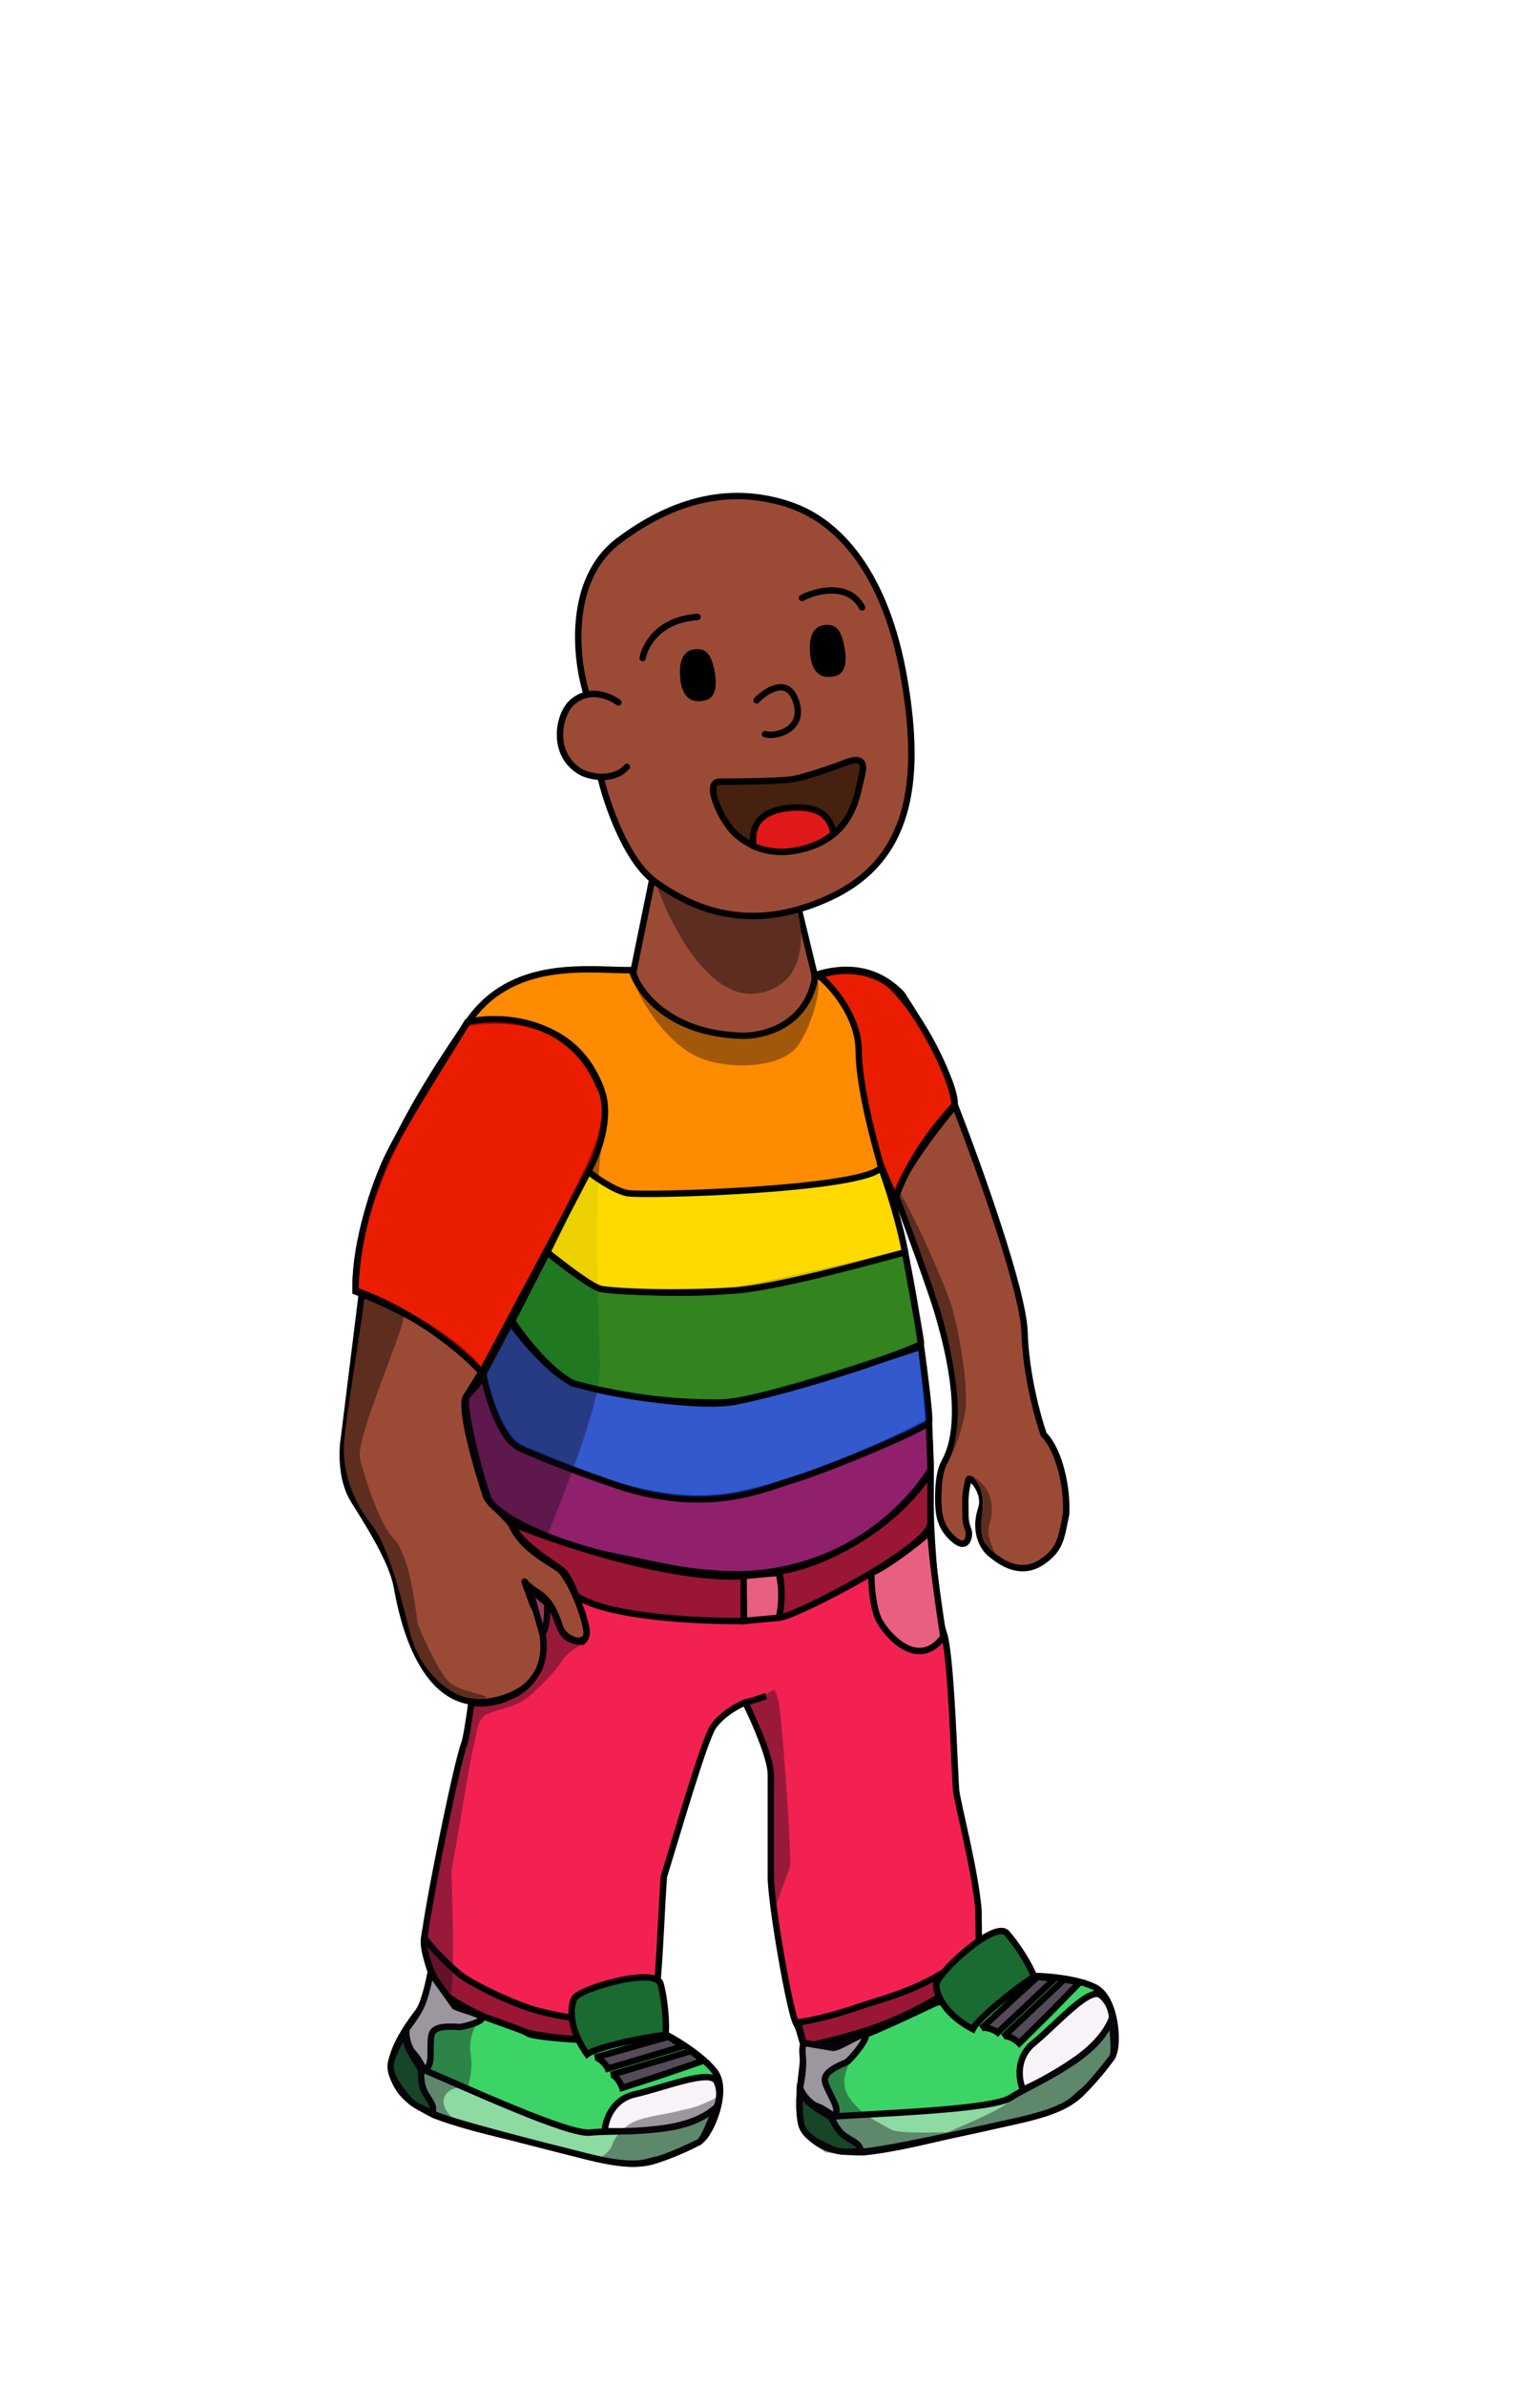 <svg width="188" height="291" viewBox="0 0 188 291" fill="none" xmlns="http://www.w3.org/2000/svg">
<g filter="url(#filter0_d)">
<path d="M77.299 110.644L79.617 99.313C86.828 104.335 91.592 104.463 97.515 102.918L99.447 110.902C99.576 113.649 97.773 119.014 89.532 118.499C81.291 117.984 77.943 113.048 77.299 110.644Z" fill="#9B4B35"/>
<path fill-rule="evenodd" clip-rule="evenodd" d="M79.472 98.951C79.594 98.902 79.732 98.918 79.839 98.993C83.413 101.482 86.353 102.739 89.112 103.193C91.87 103.648 94.482 103.306 97.417 102.541C97.518 102.514 97.626 102.53 97.715 102.583C97.805 102.637 97.87 102.725 97.894 102.826L99.826 110.81C99.832 110.834 99.835 110.859 99.836 110.883C99.904 112.338 99.464 114.474 97.917 116.185C96.357 117.911 93.72 119.151 89.507 118.888C81.098 118.362 77.609 113.309 76.922 110.745C76.906 110.686 76.904 110.625 76.917 110.566L79.234 99.234C79.261 99.106 79.35 98.999 79.472 98.951ZM79.881 99.967L77.7 110.63C78.359 112.908 81.586 117.611 89.556 118.109C93.584 118.361 95.969 117.176 97.338 115.662C98.708 114.147 99.11 112.248 99.059 110.956L97.229 103.394C94.389 104.105 91.768 104.421 88.985 103.963C86.209 103.505 83.304 102.282 79.881 99.967Z" fill="black"/>
<path d="M92.473 113.156C86.467 114.088 81.657 104.487 80.003 99.57C87.988 104.984 92.565 103.977 97.254 102.946L97.308 102.934C98.156 105.91 98.479 112.224 92.473 113.156Z" fill="#5D2D20"/>
<path d="M75.496 57.979C69.212 62.717 70.26 72.439 71.633 76.731C71.036 76.863 70.422 77.153 69.83 77.68C68.189 79.143 67.255 83.861 70.732 86.05C71.306 86.411 72.278 86.717 73.307 86.753C73.994 89.758 76.398 96.995 80.003 99.57C84.51 102.789 91.463 106.008 101.25 101.502C111.036 96.995 112.581 87.595 110.392 74.847C108.203 62.099 102.537 55.661 96.485 53.601C90.433 51.541 83.351 52.056 75.496 57.979Z" fill="#9B4B35"/>
<path fill-rule="evenodd" clip-rule="evenodd" d="M96.359 53.97C90.437 51.954 83.489 52.44 75.731 58.29C72.708 60.57 71.427 64.063 71.081 67.561C70.752 70.885 71.274 74.165 71.904 76.288C72.81 76.169 73.651 76.359 74.305 76.605C75.043 76.884 75.573 77.246 75.736 77.372C75.906 77.504 75.936 77.749 75.804 77.919C75.672 78.09 75.427 78.12 75.257 77.988C75.145 77.901 74.684 77.582 74.03 77.335C73.376 77.089 72.559 76.926 71.717 77.112C71.186 77.23 70.632 77.488 70.09 77.971C69.373 78.61 68.756 80.037 68.752 81.594C68.748 83.127 69.339 84.712 70.939 85.72C71.446 86.039 72.348 86.329 73.321 86.364C74.418 86.402 75.516 86.114 76.23 85.281C76.37 85.118 76.616 85.099 76.78 85.239C76.944 85.379 76.962 85.625 76.822 85.789C76.022 86.722 74.888 87.086 73.801 87.14C74.182 88.651 74.902 90.929 75.916 93.162C77.048 95.657 78.515 98.028 80.23 99.253C82.457 100.844 85.269 102.42 88.716 103.05C92.158 103.678 96.262 103.369 101.086 101.148C105.878 98.941 108.634 95.553 109.938 91.154C111.248 86.732 111.098 81.266 110.008 74.913C107.833 62.248 102.228 55.968 96.359 53.97ZM72.994 87.126C73.37 88.675 74.125 91.103 75.205 93.484C76.348 96.002 77.885 98.537 79.776 99.888C82.056 101.516 84.974 103.159 88.576 103.817C92.184 104.476 96.451 104.141 101.413 101.856C106.407 99.556 109.317 95.991 110.685 91.376C112.047 86.784 111.875 81.177 110.776 74.781C108.573 61.951 102.846 55.354 96.611 53.232C90.429 51.127 83.213 51.671 75.261 57.667C72.001 60.126 70.663 63.864 70.305 67.484C69.967 70.898 70.494 74.255 71.143 76.462C70.613 76.638 70.081 76.934 69.571 77.389C68.646 78.213 67.976 79.877 67.972 81.592C67.967 83.331 68.647 85.198 70.524 86.38C71.106 86.747 72.018 87.045 72.994 87.126Z" fill="black"/>
<path fill-rule="evenodd" clip-rule="evenodd" d="M101.609 64.405C100.28 64.389 98.921 64.848 98.079 65.279C97.887 65.377 97.652 65.302 97.554 65.11C97.456 64.918 97.532 64.683 97.724 64.585C98.642 64.115 100.128 63.608 101.617 63.625C103.124 63.642 104.675 64.202 105.585 65.907C105.687 66.097 105.615 66.334 105.425 66.435C105.234 66.537 104.998 66.465 104.897 66.275C104.158 64.89 102.92 64.42 101.609 64.405ZM85.543 67.225C85.557 67.439 85.394 67.625 85.179 67.639C80.645 67.935 79.074 70.944 78.842 72.336C78.807 72.548 78.606 72.692 78.393 72.656C78.181 72.621 78.037 72.42 78.073 72.208C78.356 70.509 80.184 67.183 85.128 66.861C85.343 66.847 85.528 67.01 85.543 67.225Z" fill="black"/>
<path d="M83.222 74.59C83.016 71.705 84.253 71.371 85.154 71.371C85.798 71.371 86.673 71.525 87.085 74.204C87.498 76.882 86.442 77.165 85.798 77.294C85.025 77.423 83.428 77.474 83.222 74.59Z" fill="black"/>
<path fill-rule="evenodd" clip-rule="evenodd" d="M83.627 71.769C84.079 71.262 84.683 71.175 85.154 71.175C85.497 71.175 85.943 71.218 86.348 71.649C86.74 72.066 87.07 72.822 87.278 74.174C87.487 75.531 87.333 76.333 86.997 76.816C86.657 77.305 86.162 77.42 85.836 77.485L85.833 77.486L85.829 77.486C85.433 77.552 84.778 77.608 84.193 77.236C83.599 76.859 83.133 76.078 83.028 74.604C82.923 73.141 83.179 72.271 83.627 71.769ZM83.918 72.028C83.574 72.414 83.315 73.154 83.417 74.576C83.517 75.985 83.953 76.622 84.402 76.907C84.859 77.197 85.387 77.164 85.762 77.102C86.079 77.038 86.432 76.946 86.677 76.593C86.927 76.233 87.096 75.555 86.892 74.233C86.688 72.906 86.374 72.246 86.064 71.916C85.768 71.601 85.454 71.566 85.154 71.566C84.723 71.566 84.259 71.646 83.918 72.028Z" fill="black"/>
<path d="M99.083 71.628C98.877 68.744 100.113 68.409 101.015 68.409C101.659 68.409 102.534 68.564 102.946 71.242C103.358 73.92 102.302 74.203 101.659 74.332C100.886 74.461 99.289 74.512 99.083 71.628Z" fill="black"/>
<path fill-rule="evenodd" clip-rule="evenodd" d="M99.488 68.807C99.94 68.3 100.545 68.214 101.015 68.214C101.358 68.214 101.804 68.256 102.21 68.687C102.602 69.104 102.931 69.861 103.139 71.212C103.348 72.569 103.194 73.371 102.859 73.854C102.519 74.344 102.024 74.458 101.697 74.523L101.694 74.524L101.691 74.525C101.294 74.591 100.639 74.647 100.054 74.275C99.46 73.897 98.994 73.117 98.889 71.642C98.784 70.179 99.041 69.309 99.488 68.807ZM99.779 69.067C99.435 69.453 99.177 70.193 99.278 71.614C99.379 73.024 99.814 73.66 100.263 73.945C100.72 74.236 101.248 74.203 101.624 74.14C101.94 74.077 102.293 73.984 102.538 73.632C102.789 73.272 102.957 72.593 102.754 71.271C102.55 69.945 102.236 69.284 101.926 68.954C101.629 68.639 101.316 68.604 101.015 68.604C100.584 68.604 100.12 68.685 99.779 69.067Z" fill="black"/>
<path fill-rule="evenodd" clip-rule="evenodd" d="M94.882 76.27C94.073 76.456 93.204 77.114 92.645 77.693C92.496 77.848 92.249 77.853 92.094 77.703C91.939 77.554 91.934 77.307 92.084 77.152C92.684 76.53 93.682 75.745 94.708 75.51C95.233 75.39 95.793 75.407 96.305 75.697C96.815 75.986 97.218 76.513 97.496 77.291C97.84 78.255 97.862 79.077 97.641 79.762C97.42 80.446 96.969 80.951 96.445 81.303C95.924 81.654 95.322 81.86 94.768 81.954C94.219 82.046 93.68 82.036 93.283 81.917C93.076 81.855 92.959 81.637 93.021 81.431C93.083 81.225 93.3 81.108 93.507 81.169C93.753 81.243 94.164 81.265 94.638 81.185C95.105 81.105 95.598 80.933 96.01 80.656C96.419 80.381 96.742 80.008 96.899 79.522C97.056 79.035 97.061 78.393 96.762 77.554C96.525 76.89 96.219 76.545 95.921 76.376C95.624 76.208 95.275 76.18 94.882 76.27Z" fill="black"/>
<path d="M87.987 87.337C90.133 87.337 94.837 87.286 96.485 87.08C98.133 86.874 101.893 85.535 103.567 84.891C104.426 84.59 105.747 84.412 105.241 86.436C104.598 89.011 104.211 94.033 97.902 95.578C92.854 96.814 89.704 94.033 88.759 92.488C87.772 91.157 85.926 87.209 87.987 87.337Z" fill="#46210F"/>
<path fill-rule="evenodd" clip-rule="evenodd" d="M103.701 85.257C102.859 85.581 101.497 86.078 100.137 86.52C98.785 86.96 97.4 87.359 96.533 87.467C94.855 87.677 90.122 87.727 87.986 87.727H87.974L87.962 87.727C87.763 87.714 87.66 87.754 87.606 87.79C87.556 87.824 87.508 87.884 87.475 88.003C87.404 88.267 87.445 88.702 87.605 89.258C87.918 90.347 88.604 91.625 89.072 92.256L89.083 92.27L89.092 92.285C89.966 93.716 92.959 96.387 97.809 95.2C100.853 94.454 102.438 92.884 103.354 91.207C104.085 89.865 104.391 88.462 104.65 87.273C104.722 86.944 104.79 86.632 104.863 86.341C104.982 85.865 104.979 85.569 104.935 85.394C104.897 85.24 104.828 85.181 104.754 85.147C104.658 85.103 104.51 85.085 104.307 85.108C104.111 85.131 103.899 85.188 103.701 85.257ZM105.692 85.204C105.78 85.555 105.753 85.996 105.62 86.531C105.556 86.786 105.493 87.073 105.426 87.384C105.166 88.579 104.83 90.129 104.038 91.58C103.022 93.444 101.259 95.158 97.994 95.957C92.764 97.238 89.46 94.368 88.435 92.706C87.917 92.003 87.194 90.651 86.855 89.473C86.688 88.892 86.592 88.28 86.723 87.799C86.792 87.545 86.929 87.307 87.168 87.144C87.402 86.986 87.687 86.93 87.998 86.947C90.159 86.947 94.821 86.895 96.437 86.693C97.219 86.595 98.537 86.221 99.896 85.779C101.243 85.34 102.595 84.847 103.427 84.527L103.433 84.525L103.438 84.523C103.668 84.442 103.942 84.365 104.217 84.334C104.488 84.302 104.799 84.31 105.078 84.437C105.378 84.574 105.598 84.831 105.692 85.204Z" fill="black"/>
<path d="M91.978 95.192C91.849 94.033 91.592 91.072 96.228 90.557C100.863 90.041 101.507 92.488 101.764 93.647C100.606 94.935 95.97 96.995 91.978 95.192Z" fill="#DF1919"/>
<path fill-rule="evenodd" clip-rule="evenodd" d="M100.378 91.764C99.715 91.171 98.521 90.694 96.271 90.944C94.04 91.192 93.083 92.012 92.662 92.814C92.276 93.548 92.29 94.349 92.343 94.925C94.179 95.687 96.156 95.621 97.839 95.2C99.459 94.795 100.745 94.078 101.336 93.526C101.203 92.98 100.974 92.298 100.378 91.764ZM100.898 91.183C101.77 91.964 102.015 92.975 102.145 93.562L102.189 93.758L102.054 93.908C101.404 94.631 99.873 95.496 98.028 95.957C96.169 96.421 93.917 96.495 91.818 95.547L91.615 95.456L91.591 95.235C91.526 94.655 91.412 93.516 91.971 92.451C92.547 91.354 93.78 90.436 96.184 90.169C98.57 89.904 100.015 90.393 100.898 91.183Z" fill="black"/>
<path d="M42 167.356L44.145 150C50.853 151.873 56.69 157.021 58.77 159.361L56.82 162.481C56.196 164.197 58.25 171.256 59.355 174.571C59.81 175.546 61.968 176.99 63.06 178.862C64.426 181.202 66.766 181.982 68.326 183.347C69.574 184.439 71.576 189.392 71.641 191.342C71.251 192.902 68.776 191.869 68.326 190.367C66.98 185.882 65.076 186.467 64.036 184.907L65.011 187.637C66.701 190.757 68.209 197.465 60.72 199.337C51.36 201.678 49.02 188.612 48.435 185.492C47.85 182.372 45.12 178.082 43.17 174.961C41.61 172.465 41.74 168.851 42 167.356Z" fill="#9B4B35"/>
<path fill-rule="evenodd" clip-rule="evenodd" d="M43.928 149.676C44.023 149.613 44.14 149.594 44.249 149.625C51.057 151.525 56.955 156.732 59.062 159.102C59.177 159.231 59.193 159.421 59.101 159.567L57.175 162.649C57.126 162.803 57.096 163.037 57.095 163.359C57.093 163.699 57.125 164.111 57.184 164.578C57.304 165.513 57.533 166.645 57.819 167.836C58.386 170.204 59.168 172.774 59.718 174.425C59.806 174.605 59.986 174.834 60.257 175.123C60.474 175.354 60.73 175.603 61.011 175.876C61.086 175.949 61.163 176.024 61.242 176.101C61.973 176.817 62.822 177.678 63.397 178.665C64.039 179.764 64.912 180.505 65.842 181.149C66.156 181.367 66.469 181.568 66.782 181.769C66.938 181.87 67.094 181.97 67.251 182.073C67.714 182.377 68.171 182.694 68.582 183.053C68.948 183.373 69.334 183.937 69.701 184.591C70.075 185.257 70.451 186.054 70.788 186.874C71.454 188.497 71.996 190.279 72.031 191.329C72.032 191.365 72.028 191.401 72.019 191.437C71.891 191.947 71.574 192.284 71.146 192.429C70.743 192.565 70.289 192.514 69.878 192.371C69.066 192.089 68.222 191.377 67.952 190.479C67.298 188.298 66.524 187.397 65.825 186.846C65.579 186.653 65.351 186.508 65.116 186.358C65.053 186.317 64.989 186.276 64.924 186.234L65.368 187.478C66.231 189.082 67.056 191.612 66.693 194.013C66.509 195.23 66.019 196.418 65.072 197.425C64.125 198.431 62.744 199.234 60.815 199.716C58.378 200.325 56.368 199.934 54.731 198.933C53.106 197.939 51.876 196.364 50.944 194.648C49.125 191.301 48.377 187.304 48.072 185.674C48.065 185.636 48.058 185.599 48.051 185.564C47.771 184.066 46.967 182.257 45.971 180.412C45.044 178.693 43.967 176.972 43.033 175.478C42.968 175.374 42.903 175.27 42.839 175.168C42.014 173.849 41.647 172.254 41.514 170.819C41.381 169.388 41.479 168.081 41.614 167.299L43.758 149.953C43.772 149.84 43.834 149.739 43.928 149.676ZM44.476 150.503L42.387 167.404C42.386 167.41 42.385 167.417 42.384 167.423C42.26 168.137 42.164 169.38 42.29 170.747C42.417 172.117 42.765 173.578 43.5 174.755C43.565 174.858 43.63 174.963 43.697 175.069C44.629 176.559 45.718 178.299 46.657 180.041C47.66 181.901 48.514 183.798 48.818 185.42C48.824 185.451 48.83 185.482 48.836 185.515C49.141 187.142 49.87 191.038 51.63 194.276C52.526 195.925 53.673 197.372 55.138 198.267C56.589 199.155 58.383 199.52 60.626 198.959C62.441 198.505 63.679 197.767 64.503 196.891C65.326 196.016 65.758 194.981 65.922 193.897C66.252 191.71 65.49 189.34 64.668 187.823C64.658 187.805 64.65 187.787 64.643 187.768L63.668 185.038C63.602 184.852 63.684 184.647 63.86 184.558C64.036 184.47 64.251 184.527 64.36 184.69C64.58 185.021 64.848 185.243 65.174 185.465C65.271 185.53 65.379 185.599 65.493 185.672C65.746 185.834 66.032 186.017 66.307 186.233C67.156 186.902 68.008 187.951 68.699 190.255C68.88 190.858 69.498 191.414 70.134 191.634C70.447 191.743 70.713 191.752 70.897 191.689C71.047 191.639 71.177 191.532 71.249 191.298C71.2 190.386 70.715 188.752 70.066 187.171C69.738 186.372 69.376 185.605 69.021 184.973C68.66 184.331 68.328 183.867 68.069 183.64C67.7 183.317 67.279 183.024 66.823 182.725C66.678 182.63 66.528 182.533 66.375 182.435C66.055 182.229 65.723 182.015 65.398 181.79C64.426 181.118 63.447 180.299 62.724 179.058C62.207 178.173 61.431 177.377 60.696 176.659C60.622 176.586 60.547 176.514 60.474 176.442C60.191 176.167 59.919 175.903 59.688 175.657C59.402 175.352 59.144 175.041 59.002 174.736C58.995 174.723 58.99 174.709 58.985 174.695C58.43 173.03 57.637 170.425 57.06 168.017C56.772 166.814 56.535 165.652 56.411 164.677C56.349 164.19 56.313 163.742 56.315 163.356C56.316 162.976 56.353 162.625 56.454 162.348C56.463 162.322 56.475 162.297 56.489 162.274L58.283 159.404C56.127 157.061 50.704 152.384 44.476 150.503Z" fill="black"/>
<path d="M49.215 152.535C48.747 152.067 47.07 151.365 44.535 150.39C43.755 155.461 42.156 165.601 42 167.941C41.74 171.841 43.386 175.529 45.315 177.886C47.07 180.032 48.63 185.297 49.995 190.952C51.107 195.557 54.285 197.972 55.65 198.557C55.65 198.557 57.99 199.532 59.16 199.142C60.331 198.752 56.43 198.557 54.87 197.192C53.696 196.165 51.685 191.862 50.97 189.977C50.645 187.052 49.8 181.397 48.045 179.642C46.279 177.876 44.535 172.231 43.95 169.891C43.333 167.424 49.8 153.12 49.215 152.535Z" fill="#5D2D20"/>
<path d="M109.277 137.52C109.589 135.648 114.218 129.459 116.493 126.599C119.288 133.75 124.917 149.337 125.073 154.485C125.229 159.634 126.698 164.951 127.413 166.966C129.363 168.916 130.338 173.596 130.143 176.716C129.558 179.446 129.558 180.812 127.413 182.372C124.659 184.375 122.148 182.567 120.783 181.397C120.364 181.038 118.722 179.192 119.808 175.936C120.393 174.181 118.638 172.036 118.248 172.426C117.728 174.311 117.858 175.156 117.858 176.716C117.858 178.471 118.443 178.471 118.248 179.446C118.083 180.268 117.507 180.851 116.103 179.446C114.699 178.042 114.543 176.521 114.543 174.766C114.543 173.011 114.687 171.425 115.323 170.281C118.248 165.016 115.323 155.071 114.543 152.34C113.763 149.61 110.642 141.095 109.277 137.52Z" fill="#9B4B35"/>
<path fill-rule="evenodd" clip-rule="evenodd" d="M116.609 125.826L116.856 126.457C118.255 130.038 120.364 135.729 122.143 141.172C123.032 143.893 123.841 146.556 124.437 148.864C125.031 151.163 125.422 153.14 125.463 154.474C125.615 159.502 127.036 164.705 127.752 166.755C128.768 167.81 129.5 169.515 129.96 171.306C130.432 173.144 130.633 175.135 130.532 176.741L130.53 176.77L130.524 176.798C130.453 177.133 130.389 177.452 130.328 177.757C130.148 178.661 129.993 179.439 129.726 180.124C129.355 181.079 128.768 181.868 127.642 182.687C126.156 183.768 124.71 183.827 123.463 183.447C122.239 183.075 121.219 182.285 120.529 181.693C120.027 181.262 118.288 179.261 119.438 175.813C119.679 175.088 119.444 174.235 119.057 173.574C118.88 173.273 118.687 173.038 118.527 172.896C118.212 174.166 118.224 174.918 118.24 175.94C118.243 176.18 118.247 176.436 118.247 176.716C118.247 177.538 118.382 177.931 118.493 178.243C118.498 178.256 118.503 178.27 118.507 178.284C118.561 178.433 118.622 178.602 118.654 178.791C118.69 179.008 118.687 179.239 118.63 179.523C118.544 179.955 118.312 180.536 117.721 180.663C117.435 180.724 117.133 180.657 116.829 180.502C116.526 180.346 116.194 180.089 115.827 179.722C114.308 178.204 114.152 176.546 114.152 174.766C114.152 173.011 114.293 171.332 114.981 170.092C116.378 167.578 116.397 163.887 115.935 160.412C115.492 157.076 114.62 154.03 114.209 152.595C114.195 152.544 114.181 152.495 114.167 152.448C113.393 149.737 110.279 141.238 108.913 137.659L108.875 137.56L108.892 137.456C108.984 136.909 109.368 136.114 109.879 135.231C110.399 134.33 111.085 133.282 111.828 132.208C113.315 130.061 115.046 127.791 116.187 126.357L116.609 125.826ZM109.682 137.486C111.066 141.117 114.139 149.511 114.917 152.233C114.931 152.281 114.946 152.332 114.961 152.385C115.372 153.823 116.258 156.915 116.708 160.309C117.173 163.805 117.192 167.719 115.663 170.471C115.082 171.518 114.932 173.012 114.932 174.766C114.932 176.497 115.089 177.881 116.378 179.171C116.713 179.506 116.98 179.703 117.184 179.807C117.389 179.912 117.504 179.911 117.558 179.9C117.648 179.88 117.787 179.76 117.865 179.37C117.906 179.167 117.903 179.032 117.884 178.92C117.865 178.803 117.827 178.697 117.767 178.531L117.758 178.505C117.626 178.134 117.467 177.65 117.467 176.716C117.467 176.451 117.463 176.204 117.46 175.968C117.441 174.834 117.427 173.934 117.871 172.323L117.899 172.223L117.972 172.151C118.159 171.963 118.4 171.972 118.561 172.019C118.717 172.065 118.862 172.16 118.986 172.263C119.241 172.473 119.506 172.798 119.73 173.18C120.171 173.933 120.521 175.03 120.178 176.06C119.156 179.124 120.701 180.813 121.036 181.101C121.711 181.679 122.629 182.378 123.69 182.701C124.728 183.017 125.915 182.979 127.183 182.056C128.203 181.315 128.688 180.641 128.999 179.842C129.239 179.225 129.376 178.541 129.551 177.664C129.612 177.356 129.678 177.025 129.755 176.663C129.846 175.154 129.656 173.257 129.205 171.5C128.747 169.719 128.038 168.143 127.137 167.242L127.075 167.18L127.045 167.097C126.322 165.057 124.841 159.698 124.683 154.497C124.645 153.258 124.275 151.355 123.682 149.06C123.091 146.773 122.288 144.127 121.402 141.414C119.73 136.3 117.765 130.962 116.376 127.376C115.264 128.795 113.771 130.772 112.469 132.652C111.732 133.717 111.06 134.746 110.554 135.621C110.078 136.444 109.777 137.086 109.682 137.486Z" fill="black"/>
<path d="M116.297 151.756C115.517 149.026 111.877 140.705 109.667 137.13C110.642 140.445 113.957 148.441 115.322 153.706C115.962 156.175 116.716 160.015 116.882 162.676C117.071 165.7 116.608 167.487 116.297 169.111C116.817 168.201 117.545 165.913 117.857 164.041C118.247 161.701 117.268 155.152 116.297 151.756Z" fill="#5D2D20"/>
<path d="M120.783 174.377C120.315 173.128 119.223 172.296 118.833 172.231C120.198 173.792 120.003 175.547 119.808 177.107C119.652 178.355 119.808 179.447 120.198 180.227L121.563 181.592C121.238 181.072 120.939 180.11 120.783 179.642C120.627 179.174 120.588 178.862 120.783 177.887C121.108 177.237 121.251 175.625 120.783 174.377Z" fill="#5D2D20"/>
<path d="M77.141 110.331C72.07 110.396 62.512 108.71 57.055 116.766C52.96 122.811 43.209 136.852 43.404 149.527C47.239 150.957 55.69 154.949 58.81 159.473C58.81 159.798 58.498 160.76 57.25 162.008C56.002 163.256 58.29 170.978 59.59 174.683C61.15 177.219 67.663 181.158 84.356 183.654C101.049 186.15 109.902 176.634 113.607 171.368C113.607 165.323 112.066 146.468 107.367 133.732L109.317 138.802C108.693 136.93 113.867 130.092 116.532 126.907C116.844 124.254 112.372 116.701 110.097 113.256C106.821 109.824 102.817 109.876 99.567 110.916C98.63 117.156 93.066 118.456 90.401 118.326C81.509 118.014 77.856 112.866 77.141 110.331Z" fill="#FF8B00"/>
<path fill-rule="evenodd" clip-rule="evenodd" d="M74.768 109.896C75.64 109.924 76.439 109.95 77.135 109.941L77.435 109.937L77.516 110.225C78.184 112.594 81.689 117.63 90.415 117.936L90.42 117.937L90.42 117.937C91.691 117.999 93.669 117.717 95.434 116.674C97.182 115.64 98.731 113.853 99.181 110.858L99.217 110.618L99.448 110.544C102.781 109.478 106.963 109.408 110.379 112.987L110.403 113.012L110.422 113.041C111.565 114.772 113.26 117.534 114.631 120.2C115.317 121.533 115.926 122.85 116.345 124.006C116.757 125.145 117.009 126.19 116.919 126.952L116.906 127.068L116.831 127.157C115.505 128.742 113.554 131.236 112.016 133.562C111.246 134.726 110.587 135.837 110.16 136.764C109.947 137.229 109.797 137.636 109.718 137.973C109.637 138.319 109.643 138.546 109.687 138.679L109.396 138.783C112.824 151.033 113.997 166.079 113.997 171.368V171.492L113.926 171.593C110.18 176.916 101.2 186.567 84.298 184.04C75.932 182.789 70.097 181.173 66.149 179.544C62.218 177.921 60.104 176.263 59.258 174.888L59.236 174.852L59.222 174.813C58.569 172.951 57.667 170.079 57.084 167.511C56.793 166.228 56.578 165.006 56.517 164.018C56.486 163.525 56.493 163.074 56.553 162.697C56.613 162.33 56.731 161.975 56.974 161.732C57.574 161.132 57.94 160.61 58.154 160.21C58.312 159.915 58.38 159.7 58.406 159.576C56.878 157.431 54.097 155.381 51.178 153.677C48.218 151.947 45.167 150.601 43.268 149.893L43.018 149.8L43.014 149.533C42.915 143.103 45.336 136.357 48.272 130.486C51.062 124.905 54.338 120.076 56.413 117.018C56.523 116.856 56.629 116.699 56.732 116.547C59.538 112.405 63.403 110.772 67.181 110.167C69.865 109.737 72.552 109.824 74.768 109.896ZM59.193 159.588C59.166 159.838 59.055 160.18 58.842 160.578C58.587 161.053 58.173 161.636 57.526 162.284C57.456 162.353 57.373 162.512 57.324 162.821C57.276 163.119 57.267 163.506 57.295 163.97C57.353 164.896 57.557 166.071 57.844 167.338C58.414 169.85 59.298 172.669 59.944 174.514C60.674 175.671 62.597 177.234 66.447 178.823C70.318 180.421 76.087 182.023 84.413 183.268C100.791 185.717 109.511 176.471 113.217 171.245C113.196 165.092 111.646 146.457 107.001 133.867L107.731 133.592L107.733 133.597L109.128 137.226C109.217 136.975 109.326 136.712 109.452 136.438C109.903 135.458 110.587 134.309 111.366 133.132C112.895 130.82 114.818 128.354 116.154 126.751C116.186 126.183 115.995 125.332 115.611 124.272C115.208 123.159 114.616 121.875 113.938 120.557C112.59 117.937 110.922 115.216 109.791 113.5C106.734 110.318 103.026 110.277 99.913 111.217C99.379 114.318 97.716 116.231 95.831 117.346C93.914 118.479 91.779 118.783 90.385 118.716C81.638 118.408 77.793 113.492 76.854 110.723C76.177 110.724 75.44 110.7 74.658 110.674C72.464 110.603 69.91 110.519 67.304 110.937C63.903 111.482 60.494 112.877 57.897 116.264C60.075 116.02 62.975 115.979 65.779 116.882C69.01 117.923 72.098 120.213 73.801 124.821L73.07 125.092C71.457 120.729 68.565 118.599 65.54 117.625C62.572 116.669 59.46 116.822 57.281 117.128C57.209 117.233 57.136 117.341 57.061 117.451C54.986 120.51 51.736 125.301 48.969 130.835C46.096 136.582 43.765 143.09 43.791 149.257C45.737 150 48.695 151.322 51.572 153.003C54.352 154.627 57.101 156.611 58.769 158.758C61.358 154.209 65.044 147.506 68.056 141.532C69.621 138.428 71 135.528 71.949 133.232C72.423 132.083 72.786 131.094 73.011 130.311C73.124 129.919 73.199 129.586 73.238 129.315C73.277 129.038 73.274 128.854 73.25 128.746L74.011 128.577C74.065 128.82 74.055 129.113 74.01 129.425C73.965 129.744 73.879 130.114 73.761 130.526C73.525 131.35 73.149 132.369 72.67 133.53C71.71 135.852 70.32 138.773 68.752 141.883C65.633 148.07 61.795 155.032 59.193 159.588Z" fill="black"/>
<path d="M64.267 168.923C61.303 167.987 59.522 162.293 59.002 159.563C58.69 160.655 57.442 161.773 56.857 162.488C56.701 164.672 58.547 171.718 59.587 174.774C60.051 176.631 67.777 180.429 74.798 181.794C81.038 183.007 87.397 184.971 95.078 183.549C105.609 181.599 111.654 174.579 113.604 171.263L113.409 165.413C109.054 167.753 98.199 172.824 89.618 174.384C78.893 176.334 67.972 170.093 64.267 168.923Z" fill="#740687" fill-opacity="0.8"/>
<path fill-rule="evenodd" clip-rule="evenodd" d="M57.239 162.638C57.223 163.14 57.302 163.902 57.456 164.836C57.621 165.839 57.868 167.011 58.153 168.214C58.723 170.621 59.441 173.134 59.956 174.648L59.961 174.663L59.965 174.679C59.999 174.814 60.116 175.017 60.369 175.284C60.615 175.544 60.961 175.833 61.398 176.144C62.272 176.765 63.479 177.445 64.9 178.115C67.742 179.456 71.397 180.735 74.872 181.411C75.914 181.613 76.955 181.836 78.002 182.059C83.27 183.184 88.677 184.338 95.007 183.165C105.296 181.26 111.241 174.447 113.21 171.162L113.04 166.05C108.362 168.503 97.985 173.259 89.688 174.767C84.234 175.759 78.751 174.666 74.19 173.194C71.907 172.458 69.848 171.624 68.132 170.904C67.775 170.754 67.435 170.61 67.111 170.472C65.865 169.944 64.867 169.522 64.15 169.295C63.312 169.031 62.587 168.44 61.968 167.7C61.347 166.957 60.814 166.04 60.365 165.081C59.678 163.613 59.175 162.017 58.858 160.725C58.694 160.969 58.511 161.202 58.331 161.417C58.112 161.678 57.886 161.925 57.682 162.146L57.671 162.159C57.507 162.337 57.361 162.496 57.239 162.638ZM57.733 160.916C58.152 160.417 58.495 159.918 58.627 159.456L59.385 159.49C59.641 160.831 60.207 162.905 61.071 164.75C61.503 165.673 62.003 166.526 62.566 167.199C63.131 167.875 63.74 168.348 64.385 168.551C65.141 168.79 66.187 169.233 67.439 169.764C67.758 169.899 68.09 170.04 68.434 170.184C70.143 170.902 72.179 171.726 74.43 172.452C78.937 173.906 84.277 174.958 89.548 174C98.067 172.451 108.879 167.404 113.224 165.069L113.778 164.772L113.998 171.363L113.94 171.461C111.95 174.845 105.82 181.956 95.149 183.932C88.653 185.135 83.076 183.943 77.804 182.815C76.767 182.594 75.741 182.374 74.723 182.176C71.177 181.487 67.46 180.185 64.567 178.821C63.121 178.139 61.871 177.436 60.946 176.78C60.485 176.452 60.096 176.13 59.803 175.821C59.522 175.524 59.299 175.208 59.213 174.885C58.688 173.342 57.966 170.812 57.394 168.394C57.106 167.18 56.856 165.99 56.687 164.963C56.519 163.945 56.425 163.056 56.468 162.46L56.477 162.337L56.555 162.241C56.704 162.058 56.893 161.853 57.087 161.642C57.093 161.634 57.1 161.627 57.108 161.619C57.312 161.396 57.527 161.161 57.733 160.916Z" fill="black"/>
<path d="M62.317 153.323L59.002 159.563C59.392 161.968 61.042 167.408 63.292 168.533C65.632 169.703 70.702 171.588 73.237 172.433C85.718 177.308 93.128 173.603 97.028 172.433C100.929 171.263 113.214 166.193 113.409 165.413C113.565 164.789 112.824 159.108 112.434 156.248C106.194 158.328 92.777 162.605 89.033 163.073C84.353 163.658 72.847 161.903 69.727 160.538C67.231 159.446 63.747 155.273 62.317 153.323Z" fill="#004CFF" fill-opacity="0.8"/>
<path fill-rule="evenodd" clip-rule="evenodd" d="M62.264 152.591L62.632 153.092C63.338 154.056 64.556 155.573 65.904 156.983C67.265 158.405 68.714 159.669 69.884 160.181C71.389 160.839 74.995 161.614 78.849 162.151C82.698 162.687 86.7 162.972 88.985 162.686C90.817 162.457 95.071 161.283 99.685 159.892C104.283 158.505 109.193 156.917 112.311 155.878L112.757 155.729L112.821 156.195C113.016 157.626 113.299 159.765 113.514 161.624C113.621 162.554 113.712 163.417 113.766 164.089C113.793 164.424 113.812 164.716 113.818 164.947C113.824 165.158 113.822 165.369 113.788 165.508C113.759 165.625 113.69 165.711 113.647 165.759C113.597 165.814 113.538 165.866 113.478 165.914C113.357 166.01 113.196 166.115 113.009 166.226C112.633 166.45 112.11 166.722 111.487 167.025C110.238 167.633 108.555 168.38 106.76 169.136C103.175 170.648 99.112 172.216 97.141 172.807C96.707 172.937 96.222 173.102 95.685 173.285C93.864 173.903 91.443 174.726 88.397 175.088C84.435 175.558 79.401 175.258 73.105 172.8C70.564 171.953 65.481 170.064 63.118 168.882C62.468 168.557 61.897 167.942 61.405 167.214C60.907 166.479 60.467 165.592 60.089 164.677C59.335 162.848 58.817 160.857 58.617 159.625L58.596 159.496L62.264 152.591ZM62.374 154.048L59.409 159.629C59.614 160.812 60.105 162.669 60.81 164.38C61.176 165.266 61.593 166.1 62.051 166.777C62.513 167.46 62.992 167.947 63.467 168.185C65.781 169.342 70.829 171.219 73.361 172.064L73.371 172.067L73.38 172.07C79.56 174.484 84.468 174.769 88.305 174.313C91.26 173.962 93.572 173.177 95.389 172.56C95.943 172.372 96.451 172.2 96.917 172.06C98.845 171.481 102.875 169.929 106.457 168.418C108.246 167.663 109.914 166.923 111.145 166.324C111.762 166.024 112.262 165.763 112.61 165.556C112.785 165.451 112.912 165.366 112.994 165.302C113.012 165.288 113.026 165.276 113.036 165.267C113.037 165.255 113.038 165.24 113.039 165.223C113.041 165.159 113.041 165.074 113.038 164.968C113.033 164.758 113.015 164.481 112.989 164.151C112.936 163.493 112.846 162.64 112.739 161.714C112.547 160.054 112.301 158.169 112.111 156.766C108.979 157.806 104.303 159.314 99.91 160.638C95.32 162.023 90.994 163.221 89.082 163.46C86.686 163.76 82.595 163.46 78.742 162.923C74.893 162.387 71.187 161.602 69.571 160.895C68.246 160.315 66.704 158.947 65.341 157.522C64.178 156.306 63.112 155.014 62.374 154.048Z" fill="black"/>
<path d="M73.618 130.474C73.682 130.084 73.749 129.704 73.823 129.336C73.921 129.435 73.842 129.834 73.618 130.474C72.163 139.467 73.237 154.118 73.237 158.978C73.237 164.048 66.802 179.258 66.802 179.258C65.047 178.803 61.225 177.308 59.977 174.968C58.417 172.043 56.272 164.438 56.857 162.488C57.702 161.578 59.158 159.836 59.002 159.368C63.602 150.906 72.071 134.904 73.618 130.474Z" fill="#160E1B" fill-opacity="0.4"/>
<path d="M85.718 121.146C81.595 119.628 77.657 113.801 76.942 110.226C78.502 113.736 83.433 118.639 90.788 118.416C97.223 118.221 99.563 113.541 99.563 111.201C100.733 111.786 98.796 118.387 96.833 120.171C94.688 122.121 89.423 122.511 85.718 121.146Z" fill="#160E1B" fill-opacity="0.4"/>
<path d="M66.802 144.742L62.512 153.128C63.942 155.208 66.802 158.978 69.922 160.733C77.333 162.683 82.793 163.073 87.863 163.073C92.933 163.073 112.434 156.443 112.434 155.858C112.434 155.273 110.484 144.742 110.484 144.742C110.484 144.742 96.639 148.188 90.398 149.228C84.938 150.138 74.798 149.423 73.433 149.228C72.341 149.072 68.557 146.172 66.802 144.742Z" fill="#008126" fill-opacity="0.8"/>
<path fill-rule="evenodd" clip-rule="evenodd" d="M66.675 144.135L67.049 144.44C67.922 145.151 69.299 146.228 70.592 147.144C71.239 147.603 71.859 148.018 72.381 148.326C72.642 148.48 72.874 148.604 73.069 148.694C73.27 148.786 73.408 148.83 73.488 148.841C74.147 148.935 77.005 149.162 80.39 149.252C83.776 149.341 87.644 149.291 90.334 148.842C93.44 148.325 98.45 147.206 102.693 146.215C104.812 145.719 106.736 145.257 108.131 144.918C108.828 144.748 109.393 144.61 109.784 144.513C109.979 144.465 110.131 144.428 110.233 144.402L110.39 144.364C110.39 144.364 110.39 144.364 110.484 144.742C110.868 144.671 110.868 144.671 110.868 144.671L110.951 145.125C111.005 145.414 111.081 145.828 111.172 146.326C111.355 147.323 111.599 148.658 111.843 150.011C112.087 151.364 112.331 152.737 112.514 153.808C112.605 154.344 112.682 154.805 112.736 155.152C112.763 155.325 112.784 155.472 112.799 155.586C112.813 155.689 112.824 155.791 112.824 155.857C112.824 155.996 112.757 156.092 112.728 156.129C112.692 156.175 112.652 156.21 112.622 156.234C112.56 156.284 112.483 156.331 112.405 156.375C112.244 156.465 112.018 156.573 111.743 156.693C111.189 156.935 110.399 157.245 109.443 157.598C107.528 158.304 104.926 159.19 102.167 160.057C99.408 160.923 96.487 161.773 93.935 162.406C91.398 163.036 89.185 163.463 87.863 163.463C82.766 163.463 77.272 163.07 69.823 161.11L69.775 161.097L69.731 161.073C66.524 159.268 63.62 155.427 62.191 153.348L62.059 153.157L66.675 144.135ZM110.484 144.742L110.868 144.671L110.792 144.263L110.39 144.364L110.484 144.742ZM110.176 145.22C110.114 145.235 110.045 145.252 109.97 145.271C109.579 145.367 109.014 145.506 108.315 145.676C106.919 146.015 104.992 146.478 102.87 146.974C98.63 147.965 93.597 149.09 90.462 149.612C87.693 150.074 83.76 150.121 80.37 150.031C76.978 149.942 74.083 149.714 73.377 149.613C73.184 149.586 72.965 149.504 72.743 149.403C72.516 149.298 72.259 149.159 71.985 148.998C71.436 148.674 70.795 148.245 70.141 147.781C69.003 146.974 67.804 146.048 66.931 145.347L62.966 153.097C64.426 155.197 67.145 158.703 70.07 160.368C77.418 162.297 82.831 162.683 87.863 162.683C89.077 162.683 91.202 162.281 93.748 161.649C96.278 161.021 99.183 160.176 101.933 159.312C104.683 158.449 107.273 157.567 109.173 156.866C110.124 156.515 110.897 156.211 111.43 155.978C111.698 155.861 111.896 155.766 112.023 155.695C112.024 155.694 112.025 155.693 112.026 155.693C112.026 155.691 112.026 155.689 112.026 155.687C112.012 155.582 111.991 155.442 111.965 155.272C111.912 154.931 111.836 154.474 111.745 153.94C111.563 152.872 111.319 151.502 111.075 150.15C110.832 148.797 110.588 147.463 110.405 146.467C110.314 145.969 110.238 145.555 110.184 145.266L110.176 145.22Z" fill="black"/>
<path d="M71.677 134.797L66.802 144.742C68.817 146.302 72.263 149.033 73.433 149.228C75.741 149.612 82.793 149.813 89.423 149.423C94.6 149.118 105.609 146.042 110.484 144.742C110.016 141.778 108.339 136.487 107.559 134.407C105.414 137.137 78.503 137.917 76.553 137.527C74.993 137.215 72.653 135.577 71.677 134.797Z" fill="#FFED00" fill-opacity="0.8"/>
<path fill-rule="evenodd" clip-rule="evenodd" d="M107.68 133.621L107.924 134.27C108.707 136.359 110.395 141.679 110.869 144.681L110.924 145.029L110.584 145.119C110.126 145.241 109.613 145.379 109.055 145.53C106.651 146.176 103.417 147.047 100.158 147.835C96.153 148.803 92.074 149.657 89.446 149.812C82.808 150.202 75.721 150.004 73.368 149.612C72.996 149.55 72.504 149.305 71.987 148.999C71.454 148.683 70.841 148.267 70.207 147.814C69.123 147.037 67.961 146.135 67.019 145.404C66.861 145.281 66.708 145.163 66.563 145.051L66.312 144.856L71.541 134.188L71.921 134.492C72.397 134.873 73.212 135.467 74.097 136.004C74.993 136.546 75.92 137.003 76.629 137.144C76.829 137.185 77.421 137.216 78.361 137.227C79.282 137.237 80.497 137.228 81.91 137.198C84.735 137.137 88.343 136.991 91.956 136.748C95.572 136.504 99.184 136.164 102.022 135.716C103.443 135.491 104.658 135.242 105.579 134.967C106.04 134.83 106.417 134.689 106.706 134.546C107.002 134.4 107.171 134.269 107.252 134.166L107.68 133.621ZM78.352 138.007C77.439 137.996 76.763 137.967 76.476 137.909C75.625 137.739 74.601 137.221 73.694 136.671C72.981 136.239 72.313 135.772 71.817 135.398L67.292 144.629C67.36 144.681 67.43 144.735 67.5 144.79C68.442 145.522 69.59 146.413 70.661 147.18C71.287 147.628 71.88 148.029 72.385 148.328C72.907 148.637 73.284 148.807 73.496 148.843C75.76 149.22 82.777 149.423 89.4 149.033C91.949 148.883 95.963 148.047 99.975 147.077C103.222 146.291 106.444 145.424 108.848 144.777C109.272 144.663 109.671 144.556 110.04 144.457C109.552 141.712 108.179 137.296 107.383 135.062C107.279 135.127 107.168 135.188 107.051 135.246C106.709 135.415 106.286 135.57 105.802 135.714C104.833 136.003 103.579 136.26 102.144 136.486C99.272 136.94 95.633 137.282 92.009 137.526C88.383 137.77 84.763 137.917 81.927 137.978C80.509 138.008 79.285 138.018 78.352 138.007Z" fill="black"/>
<path d="M104.829 120.171C104.829 116.115 101.709 112.371 99.954 111.006C103.074 109.836 107.126 110.364 109.314 112.761C113.409 117.246 116.529 124.462 116.529 126.802C111.849 131.794 109.769 136.552 109.314 138.307L107.559 134.212C106.649 131.222 104.829 124.228 104.829 120.171Z" fill="#E50202" fill-opacity="0.8"/>
<path fill-rule="evenodd" clip-rule="evenodd" d="M100.737 111.157C101.567 111.912 102.549 113.031 103.381 114.374C104.403 116.024 105.219 118.046 105.219 120.171C105.219 122.155 105.666 124.884 106.234 127.508C106.797 130.114 107.474 132.589 107.926 134.078L109.263 137.197C110.094 134.957 112.193 130.89 116.135 126.652C116.105 126.127 115.929 125.344 115.607 124.374C115.257 123.317 114.746 122.072 114.106 120.756C112.825 118.121 111.041 115.23 109.026 113.024C107.116 110.932 103.637 110.324 100.737 111.157ZM99.817 110.64C103.044 109.43 107.279 109.953 109.602 112.498C111.682 114.776 113.505 117.736 114.808 120.415C115.46 121.756 115.985 123.033 116.348 124.128C116.707 125.212 116.919 126.151 116.919 126.801V126.955L116.814 127.068C112.172 132.019 110.128 136.721 109.691 138.405L109.405 139.509L107.192 134.345L107.186 134.325C106.728 132.821 106.043 130.314 105.471 127.673C104.902 125.04 104.439 122.243 104.439 120.171C104.439 118.24 103.694 116.361 102.718 114.784C101.741 113.208 100.553 111.966 99.714 111.313L99.164 110.885L99.817 110.64Z" fill="black"/>
<path d="M46.911 134.017C44.376 139.867 43.401 145.717 43.401 149.422C49.057 151.372 55.102 155.467 58.807 159.368C61.927 153.517 69.064 140.257 71.873 134.797C74.58 129.531 73.953 125.761 73.238 124.656C69.805 116.076 61.017 115.751 57.052 116.661C54.712 120.626 48.805 129.647 46.911 134.017Z" fill="#E50202" fill-opacity="0.8"/>
<path fill-rule="evenodd" clip-rule="evenodd" d="M57.301 117.006C56.659 118.088 55.771 119.52 54.781 121.115C53.946 122.461 53.04 123.924 52.147 125.39C50.139 128.691 48.204 132.016 47.269 134.172C44.817 139.831 43.84 145.485 43.793 149.147C49.247 151.086 55.006 154.95 58.715 158.712C59.444 157.347 60.354 155.646 61.36 153.768C64.823 147.299 69.407 138.738 71.525 134.619C72.856 132.031 73.36 129.825 73.449 128.146C73.539 126.45 73.206 125.325 72.91 124.869L72.889 124.837L72.875 124.801C71.207 120.632 68.249 118.479 65.221 117.47C62.263 116.484 59.236 116.593 57.301 117.006ZM73.586 124.478C71.819 120.09 68.675 117.799 65.468 116.73C62.267 115.664 59.005 115.813 56.965 116.281L56.801 116.319L56.716 116.463C56.07 117.557 55.155 119.032 54.127 120.691C53.292 122.036 52.383 123.502 51.481 124.985C49.478 128.278 47.513 131.648 46.553 133.862C43.998 139.759 43.011 145.662 43.011 149.423V149.701L43.274 149.791C48.866 151.72 54.859 155.779 58.524 159.637L58.897 160.029L59.151 159.552C59.915 158.119 60.92 156.242 62.044 154.143C65.507 147.674 70.098 139.101 72.219 134.975C73.596 132.298 74.133 129.986 74.228 128.187C74.321 126.436 73.996 125.138 73.586 124.478Z" fill="black"/>
<mask id="mask0" mask-type="alpha" maskUnits="userSpaceOnUse" x="20" y="65" width="148" height="198">
<rect x="20" y="65.764" width="147.426" height="196.958" fill="#C4C4C4"/>
</mask>
<g mask="url(#mask0)">
<path d="M51.786 229.104C51.591 227.544 55.686 207.263 56.661 204.728C56.884 204.149 57.196 202.262 57.553 199.657C58.806 200.047 63.877 199.657 65.827 195.562C66.997 192.637 66.217 189.907 64.072 185.032C65.827 186.592 66.997 186.982 67.972 189.517C68.422 190.687 68.752 192.247 71.092 192.247C72.067 191.467 71.482 190.297 71.092 188.737C70.312 186.592 69.727 185.227 68.557 183.667C67.972 182.887 63.486 181.132 62.316 177.622C76.552 184.057 89.57 184.076 90.788 184.057C103.268 183.862 111.133 175.477 113.604 171.381C113.344 177.102 114.189 188.152 115.164 191.077C116.139 193.417 116.529 208.433 116.724 210.383C116.88 211.943 119.064 220.133 119.454 225.008C119.454 227.934 119.61 230.781 119.454 232.029C119.259 233.589 107.875 239.524 104.633 240.219C101.903 240.804 99.303 241.259 98.198 241.584C97.938 241.259 97.613 239.439 97.223 238.854C96.466 237.718 94.103 224.228 94.103 220.913V208.433C94.103 206.405 92.023 201.738 90.983 199.657C90.138 199.982 88.174 201.023 87.082 202.583C85.99 204.143 82.727 215.453 81.037 220.913C80.582 227.349 80.359 239.404 78.892 240.219C77.137 241.194 69.142 240.804 66.022 240.219C62.901 239.634 55.686 236.709 54.321 235.344C52.461 233.484 51.942 230.352 51.786 229.104Z" fill="#F22152"/>
<path fill-rule="evenodd" clip-rule="evenodd" d="M90.781 183.667C103.083 183.475 110.843 175.203 113.269 171.18L113.993 171.399C113.864 174.237 114.009 178.411 114.309 182.247C114.459 184.163 114.647 185.99 114.858 187.517C115.069 189.043 115.299 190.245 115.529 190.941C115.668 191.28 115.784 191.805 115.887 192.436C115.994 193.085 116.09 193.88 116.179 194.768C116.357 196.544 116.503 198.707 116.625 200.854C116.744 202.95 116.84 205.022 116.917 206.709C117 208.494 117.062 209.848 117.112 210.344C117.148 210.706 117.307 211.484 117.542 212.557C117.629 212.955 117.726 213.39 117.829 213.854C118.001 214.627 118.19 215.48 118.382 216.37C118.996 219.221 119.645 222.511 119.842 224.977L119.844 224.993V225.009C119.844 226.055 119.864 227.089 119.882 228.048C119.889 228.425 119.897 228.791 119.902 229.141C119.921 230.367 119.923 231.42 119.841 232.077C119.816 232.272 119.715 232.452 119.605 232.601C119.49 232.757 119.337 232.92 119.159 233.086C118.803 233.417 118.312 233.792 117.732 234.19C116.571 234.988 115.015 235.906 113.371 236.792C111.725 237.679 109.983 238.539 108.447 239.222C106.921 239.901 105.569 240.418 104.715 240.6C103.67 240.824 102.644 241.029 101.715 241.215C101.428 241.272 101.149 241.328 100.883 241.382C99.748 241.61 98.841 241.802 98.308 241.958L98.057 242.032L97.893 241.828C97.826 241.744 97.775 241.639 97.738 241.549C97.697 241.452 97.658 241.341 97.62 241.223C97.555 241.023 97.487 240.784 97.418 240.544C97.407 240.504 97.395 240.464 97.384 240.424C97.303 240.139 97.22 239.856 97.135 239.609C97.046 239.355 96.966 239.172 96.898 239.07C96.823 238.958 96.757 238.801 96.696 238.635C96.633 238.461 96.566 238.246 96.496 237.999C96.356 237.505 96.2 236.864 96.035 236.122C95.705 234.639 95.338 232.736 94.995 230.768C94.311 226.847 93.713 222.611 93.713 220.913V208.433C93.713 207.98 93.594 207.35 93.386 206.604C93.179 205.865 92.891 205.039 92.569 204.205C91.989 202.705 91.303 201.198 90.796 200.16C89.881 200.576 88.309 201.51 87.402 202.806C87.292 202.964 87.135 203.276 86.938 203.745C86.745 204.205 86.524 204.789 86.282 205.468C85.799 206.826 85.237 208.551 84.656 210.402C83.96 212.617 83.241 214.999 82.593 217.142C82.161 218.568 81.762 219.889 81.423 220.986C81.323 222.408 81.234 224.103 81.14 225.893C81.129 226.111 81.117 226.33 81.106 226.551C80.998 228.598 80.881 230.738 80.733 232.703C80.585 234.666 80.404 236.466 80.166 237.831C80.047 238.512 79.912 239.099 79.754 239.549C79.676 239.774 79.587 239.976 79.486 240.142C79.386 240.304 79.257 240.463 79.081 240.56C78.811 240.71 78.449 240.821 78.042 240.905C77.63 240.991 77.145 241.055 76.613 241.101C75.549 241.194 74.273 241.219 72.961 241.194C70.341 241.145 67.539 240.9 65.95 240.602C64.349 240.302 61.735 239.412 59.364 238.435C58.175 237.944 57.037 237.428 56.107 236.946C55.192 236.471 54.434 236.009 54.045 235.62C53.054 234.629 52.435 233.316 52.044 232.115C51.651 230.91 51.478 229.788 51.399 229.152C51.381 229.009 51.39 228.801 51.409 228.568C51.429 228.324 51.465 228.018 51.513 227.66C51.609 226.945 51.758 226.009 51.944 224.927C52.316 222.762 52.841 219.998 53.402 217.205C53.963 214.411 54.561 211.586 55.08 209.3C55.596 207.029 56.041 205.254 56.297 204.588C56.392 204.341 56.52 203.764 56.672 202.886C56.822 202.023 56.988 200.905 57.166 199.605L57.229 199.148L57.669 199.285C57.916 199.362 58.412 199.413 59.074 199.369C59.725 199.325 60.504 199.191 61.304 198.922C62.902 198.385 64.551 197.324 65.469 195.406C66.565 192.654 65.861 190.068 63.714 185.189L64.331 184.74C64.716 185.083 65.081 185.373 65.427 185.648C66.597 186.576 67.549 187.331 68.336 189.377C68.383 189.5 68.427 189.621 68.471 189.74C68.651 190.235 68.819 190.694 69.127 191.077C69.459 191.49 69.974 191.825 70.947 191.855C71.072 191.732 71.144 191.605 71.186 191.473C71.239 191.301 71.249 191.094 71.217 190.833C71.184 190.571 71.111 190.277 71.017 189.938C70.99 189.84 70.961 189.737 70.931 189.631C70.861 189.386 70.787 189.123 70.718 188.851C69.946 186.728 69.376 185.41 68.245 183.901C68.211 183.856 68.121 183.773 67.941 183.644C67.771 183.522 67.552 183.382 67.291 183.217C67.233 183.18 67.173 183.142 67.111 183.103C66.624 182.797 66.033 182.424 65.426 181.983C64.067 180.995 62.571 179.618 61.946 177.745L61.664 176.899L62.477 177.266C76.639 183.668 89.591 183.686 90.781 183.667ZM91.543 199.914C92.053 200.964 92.724 202.446 93.296 203.924C93.624 204.771 93.921 205.622 94.137 206.394C94.351 207.158 94.493 207.871 94.493 208.433V220.913C94.493 222.531 95.076 226.697 95.763 230.634C96.105 232.595 96.47 234.485 96.796 235.953C96.96 236.688 97.112 237.313 97.246 237.787C97.314 238.024 97.375 238.219 97.429 238.369C97.487 238.526 97.528 238.608 97.547 238.638C97.674 238.828 97.781 239.092 97.872 239.354C97.965 239.623 98.053 239.925 98.134 240.209C98.146 240.251 98.158 240.292 98.169 240.333C98.238 240.574 98.301 240.797 98.362 240.982C98.378 241.033 98.394 241.08 98.409 241.122C98.985 240.974 99.795 240.805 100.729 240.617C100.998 240.563 101.278 240.507 101.567 240.449C102.494 240.264 103.513 240.06 104.551 239.838C105.318 239.673 106.605 239.188 108.13 238.509C109.646 237.835 111.371 236.984 113.001 236.105C114.632 235.226 116.161 234.323 117.291 233.548C117.856 233.159 118.312 232.809 118.628 232.515C118.786 232.367 118.901 232.242 118.976 232.14C119.056 232.03 119.067 231.98 119.067 231.98C119.141 231.389 119.142 230.395 119.122 229.154C119.117 228.809 119.11 228.446 119.102 228.071C119.084 227.114 119.064 226.073 119.064 225.024C118.869 222.617 118.233 219.382 117.62 216.535C117.428 215.645 117.24 214.799 117.069 214.029C116.965 213.564 116.868 213.127 116.78 212.724C116.549 211.671 116.377 210.84 116.335 210.422C116.284 209.911 116.22 208.514 116.136 206.693C116.058 205.004 115.963 202.951 115.847 200.898C115.725 198.755 115.579 196.604 115.403 194.845C115.315 193.966 115.22 193.189 115.118 192.562C115.013 191.924 114.906 191.474 114.803 191.227L114.798 191.214L114.793 191.2C114.537 190.432 114.298 189.161 114.085 187.623C113.872 186.077 113.682 184.235 113.531 182.308C113.275 179.032 113.13 175.496 113.173 172.739C110.026 177.143 102.37 184.266 90.793 184.447C89.575 184.466 77.02 184.447 63.073 178.384C63.733 179.598 64.812 180.572 65.885 181.353C66.469 181.777 67.038 182.136 67.526 182.443C67.588 182.482 67.648 182.52 67.707 182.557C67.967 182.721 68.204 182.873 68.395 183.01C68.578 183.141 68.756 183.283 68.869 183.433C70.074 185.04 70.674 186.448 71.458 188.604L71.465 188.623L71.47 188.642C71.536 188.908 71.608 189.158 71.677 189.404C71.708 189.513 71.739 189.621 71.769 189.73C71.864 190.073 71.95 190.413 71.991 190.736C72.031 191.06 72.029 191.39 71.93 191.705C71.829 192.028 71.635 192.312 71.335 192.552L71.228 192.637H71.092C69.819 192.637 69.033 192.205 68.519 191.565C68.122 191.072 67.901 190.461 67.719 189.96C67.681 189.853 67.644 189.752 67.608 189.657C66.915 187.857 66.159 187.232 65.067 186.363C66.728 190.354 67.294 192.943 66.189 195.707L66.184 195.719L66.179 195.73C65.145 197.9 63.288 199.078 61.553 199.662C60.684 199.953 59.839 200.099 59.126 200.147C58.655 200.179 58.228 200.168 57.882 200.123C57.725 201.253 57.576 202.236 57.441 203.019C57.292 203.88 57.153 204.536 57.025 204.868C56.794 205.469 56.361 207.179 55.841 209.473C55.324 211.751 54.727 214.569 54.167 217.358C53.607 220.147 53.084 222.904 52.713 225.059C52.527 226.138 52.38 227.062 52.286 227.764C52.239 228.116 52.205 228.407 52.186 228.633C52.167 228.87 52.166 229.003 52.173 229.055C52.249 229.668 52.414 230.735 52.785 231.874C53.158 233.016 53.728 234.199 54.597 235.068C54.89 235.362 55.546 235.776 56.466 236.253C57.37 236.722 58.487 237.229 59.662 237.713C62.02 238.686 64.574 239.551 66.093 239.836C67.624 240.123 70.38 240.366 72.976 240.414C74.272 240.438 75.519 240.414 76.545 240.324C77.059 240.279 77.511 240.219 77.884 240.141C78.262 240.063 78.534 239.972 78.703 239.878C78.711 239.874 78.754 239.843 78.82 239.735C78.883 239.633 78.95 239.486 79.019 239.291C79.155 238.9 79.282 238.361 79.398 237.697C79.629 236.371 79.807 234.602 79.955 232.645C80.103 230.689 80.219 228.558 80.327 226.51C80.338 226.289 80.35 226.07 80.361 225.852C80.456 224.045 80.546 222.325 80.648 220.886L80.651 220.841L80.665 220.798C81.003 219.706 81.406 218.373 81.842 216.928C82.492 214.778 83.217 212.383 83.912 210.169C84.494 208.315 85.059 206.578 85.547 205.206C85.791 204.521 86.018 203.922 86.219 203.443C86.416 202.974 86.6 202.592 86.763 202.359C87.918 200.708 89.964 199.631 90.842 199.293L90.865 199.285L90.888 199.279C91.405 199.15 92.619 198.817 93.373 198.515L93.662 199.24C93.043 199.487 92.157 199.747 91.543 199.914Z" fill="black"/>
<path d="M95.078 189.322C95.701 187.606 95.338 184.967 95.078 183.862C94.492 183.862 90.592 184.252 90.592 184.252C90.592 184.252 90.917 188.022 90.787 189.712L95.078 189.322Z" fill="#E95F80"/>
<path fill-rule="evenodd" clip-rule="evenodd" d="M90.593 184.252L90.204 184.285L90.207 184.327C90.21 184.355 90.213 184.396 90.218 184.449C90.226 184.554 90.238 184.708 90.252 184.897C90.281 185.275 90.317 185.796 90.349 186.37C90.415 187.527 90.461 188.867 90.399 189.682L90.363 190.142L95.36 189.688L95.444 189.455C95.782 188.526 95.845 187.376 95.799 186.345C95.752 185.307 95.593 184.347 95.457 183.773L95.387 183.472H95.078C94.762 183.472 93.615 183.572 92.58 183.669C92.055 183.717 91.548 183.766 91.173 183.803C90.986 183.821 90.831 183.836 90.723 183.847L90.554 183.864C90.554 183.864 90.554 183.864 90.593 184.252ZM91.012 184.602C91.018 184.673 91.024 184.752 91.03 184.838C91.059 185.22 91.096 185.746 91.128 186.326C91.183 187.292 91.227 188.426 91.2 189.283L94.787 188.957C95.009 188.206 95.06 187.279 95.02 186.38C94.983 185.568 94.873 184.806 94.766 184.266C94.3 184.296 93.466 184.37 92.652 184.445C92.129 184.494 91.623 184.543 91.249 184.579C91.163 184.588 91.083 184.595 91.012 184.602ZM90.593 184.252L90.554 183.864L90.171 183.902L90.204 184.285L90.593 184.252Z" fill="black"/>
<path d="M113.603 177.622C113.993 180.547 96.833 189.322 95.078 189.322C95.468 187.957 95.546 185.071 95.078 183.667C99.563 183.082 108.533 179.182 113.603 171.576V177.622Z" fill="#991635"/>
<path fill-rule="evenodd" clip-rule="evenodd" d="M113.993 170.288V177.599C114.023 177.871 113.952 178.144 113.833 178.4C113.709 178.666 113.521 178.939 113.29 179.215C112.83 179.765 112.16 180.367 111.36 180.991C109.758 182.242 107.576 183.624 105.339 184.907C103.1 186.192 100.793 187.385 98.933 188.258C98.004 188.695 97.182 189.053 96.534 189.303C96.21 189.428 95.925 189.528 95.689 189.597C95.464 189.663 95.248 189.712 95.078 189.712C94.955 189.712 94.84 189.655 94.766 189.557C94.693 189.459 94.669 189.333 94.703 189.215C94.884 188.58 95 187.556 95.01 186.506C95.019 185.451 94.921 184.43 94.708 183.79L94.558 183.341L95.027 183.28C97.207 182.996 100.522 181.896 103.925 179.917C107.324 177.94 110.785 175.102 113.279 171.36L113.993 170.288ZM95.57 183.988C95.734 184.71 95.798 185.626 95.79 186.513C95.782 187.323 95.714 188.143 95.593 188.811C95.779 188.752 95.999 188.673 96.253 188.576C96.878 188.334 97.682 187.984 98.602 187.552C100.441 186.689 102.729 185.505 104.951 184.231C107.175 182.955 109.32 181.594 110.88 180.376C111.662 179.766 112.283 179.203 112.692 178.714C112.897 178.469 113.04 178.254 113.125 178.071C113.212 177.885 113.228 177.757 113.217 177.673L113.213 177.648V172.807C110.716 176.171 107.481 178.751 104.317 180.591C101.062 182.485 97.857 183.608 95.57 183.988Z" fill="black"/>
<path d="M70.311 186.592C73.9 189.244 85.457 189.777 90.787 189.712V184.252C81.739 184.72 68.166 180.157 62.511 177.817C63.291 180.352 67.971 182.887 68.751 183.667C69.376 184.291 70.052 185.877 70.311 186.592Z" fill="#991635"/>
<path fill-rule="evenodd" clip-rule="evenodd" d="M61.895 177.14L62.66 177.456C65.473 178.62 70.263 180.34 75.476 181.71C80.696 183.082 86.304 184.093 90.767 183.863L91.177 183.841V190.098L90.792 190.102C88.114 190.135 83.876 190.018 79.852 189.559C77.84 189.329 75.874 189.014 74.179 188.586C72.495 188.161 71.039 187.615 70.079 186.906L69.985 186.836L69.945 186.725C69.819 186.38 69.591 185.818 69.318 185.269C69.04 184.707 68.739 184.206 68.475 183.943C68.312 183.78 67.914 183.501 67.335 183.101C67.316 183.088 67.297 183.075 67.278 183.062C66.729 182.683 66.062 182.223 65.394 181.709C64.703 181.179 64.001 180.585 63.419 179.955C62.841 179.33 62.358 178.646 62.138 177.932L61.895 177.14ZM63.302 178.558C63.489 178.844 63.722 179.134 63.992 179.426C64.531 180.009 65.195 180.573 65.869 181.091C66.521 181.592 67.174 182.042 67.725 182.423C67.743 182.435 67.761 182.447 67.778 182.459L67.785 182.464C68.325 182.837 68.801 183.165 69.027 183.391C69.388 183.752 69.736 184.356 70.017 184.922C70.276 185.445 70.496 185.975 70.636 186.345C71.474 186.932 72.772 187.426 74.37 187.83C76.019 188.246 77.948 188.556 79.94 188.784C83.737 189.217 87.734 189.343 90.397 189.326V184.659C85.885 184.817 80.364 183.802 75.278 182.465C70.569 181.227 66.203 179.707 63.302 178.558Z" fill="black"/>
<path d="M107.363 189.712C106.583 188.308 106.323 185.292 106.388 183.862C107.558 183.407 110.678 181.327 113.603 178.792C113.603 180.976 114.643 188.282 115.163 191.663C112.043 195.758 108.338 191.468 107.363 189.712Z" fill="#E95F80"/>
<path fill-rule="evenodd" clip-rule="evenodd" d="M113.993 177.938V178.792C113.993 179.854 114.249 182.199 114.575 184.729C114.899 187.247 115.289 189.915 115.549 191.603L115.574 191.767L115.473 191.899C114.65 192.979 113.755 193.548 112.835 193.716C111.921 193.883 111.043 193.642 110.273 193.224C108.747 192.397 107.531 190.818 107.022 189.902C106.595 189.133 106.328 187.967 106.172 186.851C106.015 185.723 105.964 184.587 105.998 183.844L106.01 183.591L106.246 183.499C106.784 183.289 107.824 182.68 109.115 181.786C110.396 180.9 111.896 179.755 113.348 178.497L113.993 177.938ZM106.77 184.123C106.758 184.808 106.81 185.775 106.945 186.743C107.098 187.843 107.351 188.887 107.704 189.523C108.17 190.362 109.294 191.806 110.645 192.538C111.312 192.9 112.007 193.074 112.695 192.948C113.347 192.829 114.049 192.432 114.752 191.555C114.492 189.857 114.116 187.273 113.801 184.828C113.542 182.818 113.321 180.881 113.243 179.611C111.967 180.681 110.682 181.651 109.559 182.428C108.418 183.217 107.423 183.823 106.77 184.123Z" fill="black"/>
<path d="M66.216 191.272C66.84 190.492 66.801 188.542 66.801 187.567L64.656 185.812L66.216 191.272Z" fill="#E95F80"/>
<path fill-rule="evenodd" clip-rule="evenodd" d="M63.939 184.721L67.191 187.382V187.567C67.191 187.618 67.192 187.672 67.192 187.729C67.193 188.207 67.194 188.878 67.131 189.53C67.096 189.896 67.039 190.268 66.947 190.604C66.856 190.937 66.724 191.262 66.521 191.516L66.049 192.106L63.939 184.721ZM65.374 186.903L66.273 190.052C66.308 189.863 66.335 189.663 66.355 189.456C66.413 188.853 66.412 188.231 66.412 187.752L65.374 186.903Z" fill="black"/>
<path d="M56.661 233.199C55.324 232.308 52.696 229.624 51.786 228.324C51.474 230.352 53.216 233.719 53.931 234.954C55.491 236.319 59.53 238.431 63.291 239.634C68.166 241.194 78.502 240.999 79.087 240.219C79.555 239.595 79.802 238.009 79.867 237.294C73.041 239.049 68.946 238.074 65.826 237.294C62.988 236.585 58.416 234.369 56.661 233.199Z" fill="#991635"/>
<path fill-rule="evenodd" clip-rule="evenodd" d="M51.548 227.304L52.105 228.1C52.541 228.722 53.407 229.7 54.34 230.64C55.276 231.582 56.244 232.452 56.877 232.874C57.73 233.443 59.291 234.28 61.001 235.065C62.71 235.85 64.537 236.57 65.921 236.916C69.011 237.688 73.034 238.648 79.77 236.916L80.305 236.779L80.255 237.329C80.222 237.701 80.141 238.294 80.008 238.877C79.88 239.442 79.687 240.068 79.399 240.453C79.294 240.592 79.133 240.671 79.012 240.72C78.876 240.775 78.709 240.822 78.524 240.863C78.153 240.945 77.664 241.012 77.093 241.065C75.948 241.17 74.435 241.219 72.792 241.194C69.517 241.145 65.667 240.804 63.172 240.006C61.27 239.397 59.3 238.56 57.609 237.703C55.926 236.849 54.491 235.962 53.674 235.247L53.626 235.205L53.593 235.149C53.23 234.521 52.605 233.352 52.11 232.078C51.622 230.822 51.227 229.389 51.4 228.264L51.548 227.304ZM52.183 229.457C52.279 230.176 52.523 230.989 52.837 231.795C53.299 232.983 53.881 234.083 54.236 234.702C54.989 235.347 56.331 236.18 57.962 237.007C59.621 237.848 61.552 238.668 63.41 239.263C65.791 240.024 69.546 240.366 72.804 240.414C74.427 240.438 75.912 240.39 77.022 240.288C77.578 240.237 78.031 240.173 78.356 240.101C78.519 240.065 78.64 240.029 78.721 239.996C78.759 239.981 78.78 239.97 78.79 239.964C78.964 239.718 79.123 239.251 79.248 238.704C79.318 238.396 79.372 238.084 79.412 237.809C72.826 239.397 68.797 238.439 65.732 237.672C64.278 237.309 62.4 236.566 60.675 235.774C58.95 234.981 57.347 234.125 56.445 233.523C55.742 233.055 54.727 232.137 53.787 231.189C53.207 230.605 52.642 229.997 52.183 229.457Z" fill="black"/>
<path d="M104.438 236.904C102.133 237.711 98.848 238.529 97.418 238.659L98.198 241.584C98.263 241.519 99.858 241.454 105.218 239.829C111.654 237.879 116.984 234.239 119.454 232.224V228.714C115.164 234.174 108.338 235.539 104.438 236.904Z" fill="#991635"/>
<path fill-rule="evenodd" clip-rule="evenodd" d="M119.843 227.586V232.409L119.7 232.526C117.205 234.562 111.83 238.233 105.331 240.203C102.642 241.018 100.892 241.443 99.802 241.673C99.257 241.789 98.879 241.855 98.633 241.896C98.594 241.902 98.56 241.908 98.53 241.913C98.476 241.922 98.433 241.929 98.398 241.935L97.995 242.339L96.921 238.313L97.382 238.271C98.766 238.145 102.017 237.338 104.309 236.536C104.942 236.315 105.643 236.095 106.391 235.86C110.343 234.621 115.616 232.967 119.147 228.473L119.843 227.586ZM106.569 236.624C105.839 236.853 105.164 237.063 104.567 237.273C102.464 238.008 99.538 238.76 97.91 238.993L98.48 241.131C98.488 241.129 98.496 241.128 98.504 241.127C98.742 241.087 99.109 241.023 99.641 240.91C100.705 240.685 102.433 240.266 105.105 239.456C111.354 237.562 116.559 234.054 119.063 232.038V229.784C115.392 233.869 110.272 235.468 106.569 236.624Z" fill="black"/>
<path d="M64.851 186.007L65.436 188.347C66.086 188.824 65.631 188.737 66.216 191.857C67.104 196.589 65.046 197.513 63.291 198.878C61.887 199.97 59.066 200.113 57.831 200.048L57.051 203.948L55.101 212.528L51.591 228.714C51.591 228.714 54.711 236.514 54.906 235.929C55.669 233.641 55.101 220.328 55.101 220.328C55.686 217.208 57.441 206.288 57.831 204.923C58.17 203.737 58.221 201.413 59.586 201.023C61.536 200.243 63.096 200.243 64.851 198.683C66.63 197.101 68.166 195.367 68.751 194.392C69.219 193.612 70.507 192.897 70.897 192.637L69.727 192.442L67.582 188.932L64.851 186.007Z" fill="#160E1B" fill-opacity="0.4"/>
<path d="M94.492 198.098L91.177 199.853C92.737 200.789 94.037 206.548 94.492 209.408V225.009L96.442 219.744C96.638 217.793 95.623 204.728 95.467 203.168C95.311 201.608 95.142 198.878 94.492 198.098Z" fill="#160E1B" fill-opacity="0.4"/>
<path d="M47.886 245.094C46.911 242.364 51.006 237.099 53.346 234.759C53.606 235.279 53.229 234.642 54.321 235.734C55.686 237.099 63.681 239.439 64.461 240.024C65.241 240.609 75.382 241.194 76.942 240.804C78.19 240.492 80.452 240.284 81.427 240.219C82.792 240.934 85.873 242.832 87.277 244.704C89.032 247.045 86.715 252.344 85.522 253.09C83.962 254.065 82.402 254.65 80.257 255.43C77.576 256.405 74.602 255.82 68.361 254.065C65.654 253.303 58.026 251.92 52.956 249.97C50.421 248.605 48.871 247.855 47.886 245.094Z" fill="#3CD367"/>
<path fill-rule="evenodd" clip-rule="evenodd" d="M53.453 234.1L53.695 234.584C53.724 234.643 53.746 234.688 53.762 234.721C53.892 234.802 54.112 234.973 54.597 235.458C54.729 235.59 54.965 235.754 55.307 235.945C55.643 236.133 56.058 236.333 56.529 236.541C57.471 236.956 58.613 237.391 59.745 237.805C60.312 238.012 60.896 238.221 61.447 238.418C61.968 238.605 62.458 238.78 62.874 238.933C63.316 239.095 63.704 239.242 64.007 239.367C64.294 239.486 64.552 239.604 64.696 239.712C64.693 239.71 64.694 239.71 64.698 239.712C64.708 239.717 64.746 239.735 64.828 239.761C64.928 239.792 65.064 239.825 65.235 239.859C65.575 239.927 66.03 239.995 66.568 240.06C67.643 240.19 69.024 240.305 70.433 240.39C71.842 240.475 73.273 240.53 74.447 240.539C75.034 240.543 75.553 240.537 75.972 240.517C76.399 240.497 76.694 240.464 76.847 240.426C78.133 240.104 80.428 239.895 81.401 239.83L81.511 239.823L81.608 239.873C82.306 240.239 83.433 240.901 84.565 241.71C85.691 242.515 86.851 243.486 87.59 244.47C88.096 245.145 88.29 246.007 88.301 246.892C88.313 247.78 88.141 248.725 87.879 249.606C87.617 250.488 87.259 251.32 86.887 251.985C86.701 252.317 86.508 252.612 86.319 252.853C86.133 253.088 85.933 253.293 85.729 253.42C84.129 254.42 82.532 255.017 80.391 255.796C77.569 256.822 74.464 256.186 68.256 254.44C67.45 254.213 66.21 253.932 64.721 253.595C63.725 253.369 62.617 253.119 61.455 252.842C58.574 252.157 55.377 251.318 52.816 250.333L52.793 250.324L52.771 250.313C52.678 250.262 52.585 250.212 52.493 250.163C51.361 249.555 50.389 249.033 49.588 248.352C48.703 247.601 48.032 246.664 47.519 245.225C47.234 244.428 47.332 243.49 47.626 242.541C47.923 241.585 48.434 240.567 49.04 239.576C50.254 237.596 51.883 235.67 53.07 234.483L53.453 234.1ZM48.371 242.772C48.099 243.651 48.051 244.395 48.253 244.963C48.725 246.285 49.322 247.103 50.093 247.758C50.828 248.383 51.727 248.866 52.886 249.489C52.963 249.53 53.04 249.572 53.119 249.614C55.625 250.575 58.767 251.401 61.635 252.083C62.769 252.353 63.864 252.601 64.857 252.826C66.368 253.169 67.645 253.458 68.467 253.689C74.74 255.453 77.583 255.987 80.124 255.063C82.273 254.282 83.796 253.709 85.316 252.759C85.41 252.7 85.543 252.576 85.706 252.37C85.864 252.169 86.035 251.909 86.206 251.603C86.549 250.991 86.885 250.212 87.132 249.384C87.379 248.554 87.532 247.689 87.521 246.902C87.511 246.112 87.337 245.434 86.966 244.938C86.3 244.051 85.218 243.136 84.111 242.345C83.062 241.595 82.017 240.975 81.343 240.616C80.318 240.688 78.203 240.891 77.037 241.182C76.8 241.241 76.437 241.276 76.008 241.296C75.57 241.317 75.036 241.324 74.441 241.319C73.25 241.31 71.805 241.255 70.386 241.169C68.968 241.083 67.57 240.967 66.475 240.835C65.928 240.769 65.45 240.698 65.081 240.624C64.897 240.587 64.733 240.548 64.598 240.506C64.475 240.468 64.334 240.416 64.228 240.336C64.176 240.298 64.014 240.214 63.709 240.088C63.42 239.968 63.045 239.826 62.606 239.665C62.167 239.504 61.691 239.334 61.185 239.153C60.648 238.961 60.076 238.757 59.477 238.538C58.342 238.123 57.18 237.68 56.215 237.255C55.732 237.042 55.292 236.831 54.927 236.627C54.568 236.426 54.255 236.219 54.045 236.01C53.508 235.472 53.358 235.387 53.33 235.372L53.33 235.371L53.32 235.366C53.317 235.364 53.311 235.361 53.306 235.358C52.191 236.521 50.777 238.235 49.706 239.984C49.118 240.944 48.642 241.9 48.371 242.772Z" fill="black"/>
<path d="M70.117 235.734C69.532 236.904 69.532 239.634 71.677 242.559C72.613 241.779 78.697 240.414 81.232 240.219C81.427 238.789 81.115 235.695 80.647 233.979C80.062 231.834 70.702 234.564 70.117 235.734Z" fill="#196B31"/>
<path fill-rule="evenodd" clip-rule="evenodd" d="M70.489 235.878C70.471 235.898 70.465 235.909 70.465 235.909C70.465 235.909 70.465 235.908 70.465 235.908C69.983 236.874 69.908 239.304 71.781 242.033C71.88 241.982 71.987 241.932 72.098 241.885C72.374 241.766 72.71 241.643 73.088 241.521C73.843 241.276 74.781 241.023 75.765 240.79C77.571 240.362 79.561 239.993 80.877 239.859C80.928 239.188 80.896 238.24 80.8 237.244C80.689 236.089 80.497 234.911 80.271 234.081C80.24 233.97 80.149 233.852 79.903 233.751C79.652 233.648 79.289 233.587 78.826 233.573C77.904 233.547 76.697 233.716 75.468 233.994C74.242 234.27 73.019 234.648 72.071 235.027C71.596 235.216 71.2 235.402 70.909 235.572C70.764 235.656 70.653 235.732 70.574 235.798C70.535 235.83 70.507 235.857 70.489 235.878ZM80.198 233.03C80.579 233.185 80.907 233.451 81.023 233.876C81.265 234.763 81.463 235.989 81.576 237.169C81.689 238.343 81.722 239.511 81.618 240.272L81.576 240.584L81.262 240.608C80.024 240.703 77.892 241.088 75.945 241.549C74.973 241.779 74.057 242.027 73.329 242.263C72.964 242.381 72.652 242.495 72.406 242.601C72.152 242.711 71.998 242.799 71.926 242.859L71.608 243.125L71.362 242.79C69.16 239.787 69.098 236.9 69.768 235.56C69.84 235.416 69.958 235.295 70.076 235.198C70.198 235.096 70.349 234.995 70.517 234.898C70.853 234.702 71.288 234.5 71.782 234.302C72.772 233.907 74.035 233.517 75.296 233.233C76.553 232.949 77.832 232.765 78.848 232.794C79.354 232.808 79.823 232.876 80.198 233.03Z" fill="black"/>
<path d="M49.695 239.329C49.747 239.209 49.804 239.115 49.857 239.049C49.807 239.134 49.753 239.228 49.695 239.329C49.49 239.798 49.36 240.661 49.857 241.779C50.638 243.534 52.002 244.899 52.002 246.069C52.002 247.239 53.346 247.824 54.321 249.384C55.101 250.632 54.711 250.554 54.126 250.359C52.761 249.579 50.794 249.111 49.857 248.019C48.687 246.654 47.517 245.094 47.712 243.729C47.856 242.721 49.007 240.53 49.695 239.329Z" fill="#196B31"/>
<path fill-rule="evenodd" clip-rule="evenodd" d="M49.346 239.153C49.408 239.016 49.478 238.899 49.553 238.805L50.194 239.247C50.147 239.325 50.097 239.411 50.044 239.503C49.889 239.875 49.767 240.616 50.214 241.621C50.514 242.296 50.902 242.908 51.276 243.497C51.37 243.645 51.463 243.792 51.554 243.938C51.983 244.63 52.392 245.356 52.392 246.069C52.392 246.488 52.623 246.827 53.08 247.314C53.159 247.398 53.244 247.485 53.334 247.578C53.738 247.995 54.231 248.504 54.652 249.178C54.851 249.496 54.988 249.75 55.066 249.95C55.104 250.05 55.135 250.154 55.145 250.257C55.154 250.358 55.146 250.497 55.062 250.626C54.972 250.764 54.839 250.825 54.73 250.848C54.629 250.869 54.531 250.862 54.458 250.851C54.311 250.83 54.145 250.777 54.003 250.73L53.966 250.717L53.933 250.698C53.477 250.438 52.963 250.219 52.421 249.988C52.175 249.883 51.924 249.776 51.671 249.662C50.889 249.31 50.091 248.891 49.561 248.273C48.974 247.588 48.368 246.833 47.934 246.067C47.503 245.306 47.211 244.483 47.326 243.674C47.408 243.103 47.758 242.253 48.147 241.434C48.541 240.607 49 239.758 49.346 239.153ZM49.207 241.05C49.086 241.287 48.966 241.529 48.852 241.769C48.458 242.598 48.161 243.348 48.098 243.784C48.019 244.341 48.214 244.98 48.612 245.682C49.007 246.379 49.571 247.086 50.154 247.766C50.56 248.24 51.213 248.601 51.991 248.951C52.211 249.05 52.442 249.148 52.677 249.249C53.197 249.47 53.736 249.7 54.206 249.958C54.151 249.856 54.08 249.735 53.99 249.591C53.617 248.994 53.193 248.555 52.791 248.139C52.697 248.041 52.603 247.945 52.512 247.848C52.053 247.359 51.612 246.821 51.612 246.069C51.612 245.613 51.339 245.071 50.891 244.349C50.809 244.217 50.721 244.079 50.631 243.937C50.254 243.344 49.827 242.671 49.501 241.938C49.362 241.625 49.267 241.328 49.207 241.05Z" fill="black"/>
<path d="M72.067 252.115C69.415 252.427 57.246 246.785 51.396 244.314C51.396 244.574 51.318 246.109 51.786 247.045C52.371 248.215 53.151 248.8 52.761 249.775C54.711 250.75 65.437 253.48 71.677 255.04C77.917 256.6 78.892 255.625 80.062 255.43C81.232 255.235 84.547 253.675 85.327 253.285C85.951 252.973 87.147 249.775 87.668 248.215C85.522 252.7 75.382 251.725 72.067 252.115Z" fill="#8DDAA3"/>
<path fill-rule="evenodd" clip-rule="evenodd" d="M51.006 243.726L51.548 243.955C52.657 244.423 53.986 245.002 55.431 245.632C57.817 246.672 60.52 247.85 63.078 248.897C65.128 249.736 67.07 250.485 68.662 251.004C69.458 251.264 70.16 251.464 70.739 251.589C71.329 251.716 71.757 251.758 72.021 251.727C72.743 251.642 73.773 251.62 74.942 251.596C75.155 251.591 75.372 251.586 75.592 251.581C77.041 251.548 78.672 251.493 80.262 251.313C81.855 251.131 83.385 250.826 84.641 250.301C85.896 249.776 86.836 249.049 87.316 248.046L88.037 248.338C87.775 249.124 87.342 250.324 86.895 251.371C86.672 251.893 86.441 252.386 86.223 252.772C86.114 252.965 86.003 253.139 85.894 253.28C85.792 253.412 85.661 253.554 85.502 253.633C85.105 253.832 84.075 254.322 82.996 254.788C82.456 255.021 81.9 255.25 81.404 255.433C80.914 255.613 80.458 255.759 80.126 255.814C79.949 255.844 79.788 255.89 79.586 255.949C79.483 255.979 79.369 256.012 79.237 256.047C78.864 256.147 78.412 256.243 77.795 256.282C76.569 256.359 74.722 256.203 71.582 255.418C68.462 254.638 64.217 253.565 60.508 252.564C58.654 252.064 56.931 251.581 55.549 251.162C54.178 250.747 53.109 250.384 52.587 250.123L52.266 249.963L52.399 249.629C52.536 249.286 52.482 249.02 52.294 248.665C52.209 248.503 52.102 248.337 51.977 248.14C51.955 248.106 51.933 248.072 51.911 248.037C51.76 247.8 51.593 247.53 51.437 247.219C51.168 246.68 51.066 246 51.026 245.454C50.993 244.996 51.001 244.59 51.005 244.401C51.005 244.363 51.006 244.333 51.006 244.314V243.726ZM51.782 244.902C51.785 245.051 51.791 245.218 51.804 245.397C51.842 245.917 51.936 246.472 52.135 246.87C52.272 247.144 52.421 247.386 52.569 247.618C52.59 247.65 52.61 247.683 52.631 247.715C52.756 247.91 52.882 248.107 52.984 248.3C53.185 248.68 53.316 249.086 53.229 249.558C53.758 249.777 54.637 250.071 55.775 250.416C57.147 250.831 58.861 251.312 60.712 251.811C64.413 252.809 68.652 253.881 71.771 254.661C74.872 255.436 76.632 255.573 77.746 255.503C78.3 255.469 78.7 255.383 79.035 255.293C79.128 255.269 79.223 255.241 79.318 255.214C79.545 255.148 79.775 255.082 79.998 255.045C80.251 255.003 80.648 254.88 81.134 254.701C81.612 254.525 82.153 254.302 82.686 254.072C83.752 253.612 84.769 253.127 85.153 252.936C85.153 252.936 85.153 252.936 85.153 252.935C85.16 252.93 85.202 252.899 85.278 252.802C85.355 252.702 85.444 252.563 85.543 252.388C85.741 252.038 85.959 251.575 86.178 251.064C86.309 250.756 86.44 250.433 86.566 250.112C86.085 250.474 85.534 250.773 84.942 251.021C83.588 251.587 81.975 251.903 80.35 252.088C78.722 252.272 77.062 252.328 75.61 252.361C75.384 252.366 75.164 252.371 74.95 252.376C73.776 252.401 72.793 252.422 72.112 252.502C71.713 252.549 71.18 252.482 70.575 252.351C69.959 252.218 69.229 252.009 68.42 251.745C66.801 251.217 64.838 250.46 62.783 249.618C60.222 248.57 57.495 247.382 55.099 246.338C53.887 245.81 52.76 245.319 51.782 244.902Z" fill="black"/>
<path d="M77.527 247.434C74.719 248.058 73.887 250.685 73.822 251.92C76.032 252.05 79.952 251.86 82.402 251.335C85.132 250.75 86.627 249.775 87.472 248.995C87.732 248.475 88.096 247.122 87.472 245.874C86.692 244.314 81.037 246.654 77.527 247.434Z" fill="#F7F3F8"/>
<path fill-rule="evenodd" clip-rule="evenodd" d="M80.562 247.016C79.528 247.32 78.504 247.617 77.612 247.815C75.314 248.326 74.45 250.313 74.254 251.55C76.487 251.635 80.056 251.438 82.321 250.953C84.927 250.395 86.353 249.479 87.153 248.758C87.377 248.261 87.65 247.101 87.124 246.049C87.082 245.966 87.002 245.888 86.835 245.829C86.66 245.767 86.414 245.734 86.09 245.74C85.442 245.752 84.588 245.913 83.618 246.155C82.744 246.374 81.799 246.652 80.856 246.93C80.758 246.959 80.66 246.988 80.562 247.016ZM87.096 245.094C87.4 245.202 87.668 245.392 87.821 245.7C88.52 247.096 88.113 248.585 87.821 249.169L87.789 249.233L87.737 249.281C86.837 250.112 85.277 251.117 82.484 251.716C79.993 252.25 76.036 252.44 73.799 252.309L73.412 252.286L73.433 251.899C73.502 250.584 74.385 247.733 77.442 247.054C78.305 246.862 79.304 246.573 80.342 246.268C80.44 246.239 80.538 246.21 80.637 246.181C81.577 245.904 82.538 245.621 83.429 245.398C84.409 245.153 85.335 244.973 86.076 244.96C86.447 244.954 86.798 244.988 87.096 245.094Z" fill="black"/>
<path d="M81.622 240.414L72.652 242.949C73.264 242.949 74.084 243.989 74.212 244.314L83.377 241.584L81.622 240.414Z" fill="#554B58"/>
<path fill-rule="evenodd" clip-rule="evenodd" d="M81.689 239.99L84.285 241.721L73.979 244.79L73.849 244.457C73.835 244.423 73.784 244.329 73.685 244.194C73.591 244.065 73.47 243.92 73.336 243.784C73.201 243.648 73.061 243.529 72.93 243.448C72.793 243.363 72.701 243.339 72.651 243.339L72.545 242.574L81.689 239.99ZM73.702 243.058C73.768 243.115 73.831 243.175 73.891 243.236C74.054 243.401 74.2 243.576 74.315 243.734C74.344 243.773 74.371 243.813 74.398 243.852L82.469 241.448L81.555 240.838L73.702 243.058Z" fill="black"/>
<path d="M84.352 242.169L74.602 245.075C75.226 245.075 75.837 246.232 75.967 246.654L80.842 245.075L85.912 243.339L84.352 242.169Z" fill="#554B58"/>
<path fill-rule="evenodd" clip-rule="evenodd" d="M84.429 241.74L86.736 243.47L80.965 245.445L75.71 247.148L75.594 246.769C75.543 246.603 75.378 246.246 75.153 245.935C75.042 245.781 74.928 245.654 74.82 245.57C74.709 245.483 74.637 245.465 74.602 245.465L74.49 244.701L84.429 241.74ZM75.558 245.197C75.641 245.287 75.717 245.383 75.786 245.478C75.949 245.705 76.09 245.954 76.192 246.172L80.719 244.705L85.088 243.209L84.275 242.599L75.558 245.197Z" fill="black"/>
<path d="M52.566 232.614L55.491 236.709C56.141 237.099 58.494 237.606 58.806 238.074C59.118 238.542 56.791 239.179 56.076 239.244C55.426 239.179 53.97 239.127 53.346 239.439C52.566 239.829 52.566 240.219 52.566 242.559C52.566 244.431 51.916 244.379 51.591 244.119C51.396 243.729 50.889 242.832 50.421 242.364C49.953 241.896 49.446 240.414 49.641 239.439C49.641 239.439 51.094 237.645 51.591 236.319C52.176 234.759 52.566 232.614 52.566 232.614Z" fill="#F7F3F8"/>
<path fill-rule="evenodd" clip-rule="evenodd" d="M52.347 231.636L55.757 236.41C55.889 236.478 56.096 236.559 56.367 236.652C56.568 236.722 56.786 236.793 57.012 236.866C57.139 236.907 57.267 236.949 57.398 236.992C57.753 237.109 58.111 237.233 58.404 237.36C58.55 237.424 58.689 237.492 58.807 237.566C58.917 237.634 59.045 237.729 59.131 237.858C59.189 237.945 59.225 238.049 59.225 238.164C59.225 238.276 59.19 238.372 59.148 238.448C59.068 238.588 58.941 238.692 58.832 238.767C58.604 238.923 58.282 239.062 57.958 239.177C57.306 239.41 56.512 239.596 56.111 239.632L56.074 239.636L56.037 239.632C55.727 239.601 55.218 239.573 54.715 239.59C54.191 239.608 53.749 239.674 53.52 239.788C53.346 239.875 53.252 239.945 53.191 240.016C53.134 240.082 53.083 240.177 53.044 240.352C52.959 240.738 52.956 241.364 52.956 242.559C52.956 243.047 52.914 243.43 52.837 243.727C52.761 244.021 52.642 244.261 52.466 244.425C52.277 244.6 52.051 244.66 51.836 244.636C51.637 244.613 51.468 244.52 51.347 244.424L51.28 244.37L51.242 244.294C51.049 243.907 50.565 243.06 50.145 242.64C49.842 242.337 49.575 241.774 49.408 241.201C49.238 240.62 49.144 239.937 49.258 239.362L49.277 239.268L49.338 239.194L49.339 239.193L49.341 239.189L49.353 239.175C49.363 239.162 49.378 239.143 49.398 239.118C49.438 239.068 49.495 238.994 49.566 238.902C49.707 238.716 49.9 238.455 50.109 238.154C50.531 237.544 50.995 236.797 51.226 236.182C51.51 235.425 51.749 234.518 51.918 233.793C52.002 233.431 52.069 233.118 52.114 232.896C52.136 232.785 52.154 232.696 52.165 232.636C52.171 232.605 52.175 232.582 52.178 232.567L52.181 232.549L52.182 232.544L52.347 231.636ZM52.769 233.568C52.741 233.693 52.711 233.828 52.678 233.97C52.506 234.707 52.258 235.652 51.956 236.456C51.69 237.167 51.178 237.98 50.75 238.598C50.533 238.911 50.333 239.182 50.186 239.374C50.112 239.471 50.053 239.548 50.011 239.601C50.01 239.602 50.009 239.603 50.008 239.604C49.952 239.994 50.015 240.499 50.157 240.982C50.311 241.511 50.532 241.924 50.697 242.088C51.175 242.567 51.666 243.416 51.892 243.85C51.907 243.857 51.918 243.86 51.925 243.861C51.925 243.861 51.925 243.861 51.925 243.861C51.927 243.859 51.931 243.857 51.935 243.853C51.962 243.828 52.026 243.746 52.082 243.531C52.137 243.32 52.176 243.008 52.176 242.559L52.176 242.483C52.176 241.382 52.176 240.664 52.283 240.183C52.341 239.92 52.437 239.697 52.599 239.508C52.758 239.323 52.956 239.198 53.172 239.09C53.567 238.892 54.165 238.828 54.688 238.81C55.211 238.792 55.734 238.82 56.075 238.852C56.406 238.815 57.104 238.654 57.695 238.443C57.948 238.352 58.159 238.261 58.305 238.177C58.246 238.145 58.175 238.111 58.093 238.076C57.836 237.964 57.507 237.849 57.153 237.732C57.032 237.692 56.907 237.652 56.783 237.612C56.551 237.536 56.32 237.461 56.112 237.389C55.799 237.281 55.493 237.165 55.291 237.043L55.221 237.002L52.769 233.568Z" fill="black"/>
<path d="M55.491 236.709L52.761 233.004L52.176 234.564L50.616 238.269L48.666 240.609L47.691 244.314L48.666 247.239L51.786 249.579L55.491 250.554C54.841 250.034 53.697 248.721 54.321 247.629C54.945 246.537 56.401 246.524 57.051 246.654C57.311 246.004 57.753 244.236 57.441 242.364C57.129 240.492 58.221 238.594 58.806 237.879L55.491 236.709Z" fill="#160E1B" fill-opacity="0.4"/>
<path d="M73.042 255.235C73.562 255.105 74.485 254.416 74.797 253.48C75.109 252.544 75.967 251.725 76.747 251.139C78.307 250.164 80.689 250.008 82.402 249.579C83.962 249.189 84.547 249.189 86.302 248.409C87.707 247.785 87.738 247.536 87.694 247.461L87.668 247.434C87.668 247.434 87.683 247.442 87.694 247.461L88.058 247.824L86.888 251.139L85.132 253.675L79.477 255.625C77.852 256.015 74.29 256.483 73.042 255.235Z" fill="#160E1B" fill-opacity="0.4"/>
<path d="M98.644 252.449C96.546 250.449 98.198 244.314 98.198 241.195C98.664 241.543 100.584 241.692 102.099 241.389C105.024 240.804 113.293 236.703 114.189 236.319C115.554 235.734 121.45 236.602 122.668 235.552C123.643 234.712 125.57 233.509 126.411 233.013C127.952 233.038 131.558 233.348 133.654 234.388C136.274 235.689 136.587 241.465 135.857 242.667C134.902 244.24 133.771 245.464 132.206 247.125C130.249 249.202 127.33 250.016 120.967 251.255C118.206 251.792 110.771 253.986 105.365 254.524C102.487 254.445 100.766 254.472 98.644 252.449Z" fill="#3CD367"/>
<path fill-rule="evenodd" clip-rule="evenodd" d="M97.808 240.417L98.431 240.882C98.477 240.916 98.614 240.977 98.874 241.033C99.118 241.086 99.428 241.126 99.778 241.147C100.478 241.188 101.303 241.151 102.022 241.007C103.432 240.725 106.186 239.575 108.744 238.423C110.013 237.851 111.22 237.286 112.166 236.838C112.41 236.723 112.638 236.615 112.846 236.517C113.436 236.237 113.863 236.034 114.035 235.961C114.258 235.865 114.545 235.809 114.85 235.774C115.161 235.737 115.522 235.719 115.909 235.71C116.463 235.698 117.093 235.705 117.732 235.712C117.983 235.715 118.236 235.718 118.486 235.72C119.384 235.726 120.26 235.718 120.982 235.644C121.343 235.608 121.654 235.556 121.906 235.487C122.162 235.415 122.324 235.333 122.413 235.257C123.417 234.391 125.373 233.172 126.213 232.677L126.308 232.621L126.417 232.623C127.205 232.635 128.509 232.72 129.884 232.934C131.252 233.147 132.725 233.492 133.827 234.039C134.582 234.414 135.143 235.096 135.552 235.882C135.961 236.67 136.233 237.592 136.395 238.496C136.557 239.402 136.612 240.306 136.578 241.067C136.561 241.447 136.522 241.797 136.461 242.098C136.401 242.392 136.315 242.664 136.19 242.87C135.21 244.482 134.052 245.734 132.489 247.392C130.431 249.577 127.371 250.405 121.041 251.637C120.22 251.797 118.985 252.104 117.503 252.472C116.512 252.719 115.411 252.993 114.248 253.268C111.366 253.952 108.134 254.64 105.404 254.912L105.379 254.914L105.354 254.914C105.248 254.911 105.143 254.908 105.039 254.905C103.754 254.871 102.651 254.842 101.629 254.594C100.501 254.321 99.481 253.785 98.375 252.732C97.761 252.146 97.45 251.288 97.304 250.345C97.157 249.398 97.169 248.312 97.245 247.215C97.311 246.267 97.426 245.293 97.534 244.376C97.552 244.23 97.569 244.085 97.585 243.943C97.708 242.894 97.808 241.948 97.808 241.195L97.808 240.417ZM98.075 250.226C98.209 251.094 98.479 251.753 98.913 252.167C99.929 253.135 100.83 253.598 101.813 253.836C102.751 254.064 103.771 254.091 105.086 254.126C105.173 254.128 105.261 254.131 105.351 254.133C108.021 253.865 111.199 253.19 114.068 252.509C115.201 252.241 116.291 251.97 117.28 251.724C118.783 251.351 120.054 251.035 120.892 250.872C127.288 249.627 130.067 248.826 131.922 246.857C133.49 245.193 134.592 243.997 135.523 242.465C135.58 242.37 135.644 242.199 135.697 241.942C135.748 241.691 135.783 241.383 135.799 241.032C135.83 240.331 135.779 239.485 135.627 238.634C135.475 237.781 135.223 236.94 134.859 236.242C134.495 235.541 134.035 235.013 133.48 234.738C132.486 234.244 131.108 233.914 129.764 233.705C128.49 233.507 127.278 233.423 126.514 233.405C125.631 233.931 123.834 235.062 122.923 235.847C122.707 236.033 122.418 236.154 122.114 236.238C121.805 236.324 121.445 236.382 121.06 236.421C120.292 236.498 119.379 236.506 118.481 236.5C118.221 236.498 117.963 236.495 117.709 236.492C117.075 236.485 116.467 236.478 115.927 236.49C115.551 236.498 115.217 236.516 114.94 236.549C114.657 236.582 114.46 236.627 114.342 236.678C114.185 236.745 113.782 236.936 113.203 237.211C112.991 237.311 112.755 237.423 112.499 237.544C111.552 237.992 110.34 238.56 109.064 239.134C106.532 240.275 103.69 241.469 102.175 241.772C101.379 241.931 100.487 241.97 99.732 241.925C99.354 241.903 99.002 241.859 98.709 241.796C98.663 241.786 98.618 241.775 98.573 241.764C98.54 242.448 98.454 243.226 98.36 244.033C98.343 244.178 98.326 244.323 98.309 244.47C98.2 245.388 98.088 246.341 98.023 247.269C97.949 248.345 97.941 249.363 98.075 250.226Z" fill="black"/>
<path d="M114.292 234.092C114.296 235.4 115.523 237.839 118.755 239.487C119.24 238.369 124.061 234.414 126.237 233.1C125.768 231.735 124.098 229.112 122.909 227.789C121.422 226.137 114.289 232.784 114.292 234.092Z" fill="#196B31"/>
<path fill-rule="evenodd" clip-rule="evenodd" d="M114.689 234.054C114.682 234.08 114.682 234.091 114.682 234.091C114.682 234.091 114.682 234.091 114.682 234.091C114.685 235.17 115.711 237.375 118.612 238.97C118.676 238.88 118.749 238.788 118.827 238.695C119.02 238.465 119.266 238.204 119.548 237.925C120.112 237.367 120.837 236.719 121.611 236.069C123.032 234.874 124.643 233.65 125.758 232.938C125.502 232.316 125.047 231.483 124.513 230.637C123.895 229.656 123.193 228.689 122.619 228.05C122.542 227.965 122.406 227.9 122.141 227.921C121.871 227.942 121.519 228.049 121.1 228.246C120.265 228.637 119.263 229.331 118.289 230.132C117.319 230.929 116.396 231.817 115.72 232.581C115.381 232.964 115.11 233.309 114.927 233.591C114.835 233.732 114.77 233.85 114.729 233.943C114.709 233.99 114.696 234.027 114.689 234.054ZM122.081 227.143C122.491 227.111 122.904 227.201 123.198 227.529C123.813 228.212 124.541 229.218 125.173 230.221C125.802 231.219 126.356 232.247 126.606 232.973L126.708 233.271L126.439 233.434C125.376 234.076 123.645 235.378 122.112 236.666C121.348 237.308 120.641 237.941 120.097 238.479C119.824 238.749 119.597 238.991 119.425 239.196C119.247 239.408 119.149 239.557 119.112 239.642L118.947 240.023L118.577 239.834C115.26 238.142 113.906 235.592 113.902 234.093C113.902 233.932 113.953 233.772 114.014 233.632C114.078 233.485 114.167 233.328 114.273 233.165C114.485 232.839 114.783 232.463 115.136 232.064C115.842 231.266 116.795 230.35 117.794 229.529C118.789 228.711 119.849 227.971 120.769 227.54C121.227 227.325 121.677 227.174 122.081 227.143Z" fill="black"/>
<path d="M97.668 246.486C97.661 246.356 97.67 246.246 97.687 246.163C97.681 246.262 97.674 246.37 97.668 246.486C97.696 246.997 97.968 247.826 98.915 248.602C100.401 249.818 102.234 250.424 102.76 251.469C103.286 252.514 104.749 252.432 106.321 253.387C107.579 254.152 107.196 254.257 106.586 254.346C105.016 254.263 103.048 254.73 101.721 254.175C100.062 253.482 98.315 252.615 97.876 251.308C97.551 250.343 97.594 247.868 97.668 246.486Z" fill="#196B31"/>
<path fill-rule="evenodd" clip-rule="evenodd" d="M97.277 246.485C97.271 246.336 97.281 246.199 97.305 246.082L98.076 246.188C98.07 246.279 98.064 246.379 98.058 246.485C98.086 246.887 98.311 247.603 99.162 248.3C99.734 248.768 100.355 249.14 100.954 249.498C101.105 249.588 101.254 249.677 101.401 249.767C102.095 250.192 102.787 250.657 103.108 251.294C103.296 251.668 103.655 251.867 104.282 252.096C104.39 252.135 104.506 252.175 104.627 252.218C105.176 252.409 105.845 252.642 106.524 253.054C106.844 253.249 107.082 253.414 107.241 253.558C107.32 253.629 107.394 253.708 107.449 253.796C107.503 253.882 107.559 254.01 107.542 254.163C107.523 254.327 107.432 254.441 107.345 254.51C107.264 254.575 107.173 254.612 107.103 254.636C106.963 254.683 106.79 254.71 106.642 254.732L106.604 254.738L106.565 254.736C106.041 254.708 105.483 254.743 104.895 254.781C104.629 254.798 104.357 254.815 104.079 254.827C103.223 254.864 102.321 254.849 101.57 254.535C100.737 254.187 99.856 253.785 99.124 253.296C98.398 252.811 97.766 252.207 97.506 251.432C97.322 250.886 97.253 249.969 97.232 249.062C97.212 248.146 97.24 247.182 97.277 246.485ZM98.006 248.242C98.004 248.509 98.006 248.779 98.012 249.045C98.033 249.963 98.105 250.765 98.245 251.184C98.424 251.716 98.886 252.199 99.557 252.647C100.223 253.092 101.045 253.471 101.871 253.815C102.447 254.056 103.193 254.085 104.045 254.048C104.286 254.037 104.537 254.022 104.792 254.005C105.356 253.97 105.941 253.932 106.477 253.951C106.382 253.885 106.264 253.809 106.119 253.721C105.517 253.355 104.941 253.154 104.395 252.963C104.266 252.918 104.139 252.874 104.014 252.828C103.385 252.598 102.749 252.315 102.411 251.644C102.206 251.236 101.718 250.876 100.994 250.432C100.86 250.351 100.72 250.267 100.576 250.181C99.973 249.821 99.289 249.412 98.668 248.903C98.403 248.686 98.184 248.464 98.006 248.242Z" fill="black"/>
<path d="M123.399 247.847C121.171 249.318 107.765 249.75 101.429 250.174C101.546 250.406 102.166 251.812 103.005 252.437C104.053 253.219 105.013 253.391 105.103 254.437C107.283 254.431 118.091 252.047 124.366 250.635C130.642 249.222 131.074 247.913 132.031 247.213C132.989 246.512 135.248 243.628 135.77 242.929C136.187 242.37 135.817 238.975 135.58 237.348C135.681 242.319 126.185 246.008 123.399 247.847Z" fill="#8DDAA3"/>
<path fill-rule="evenodd" clip-rule="evenodd" d="M100.816 249.824L101.403 249.785C102.605 249.704 104.052 249.624 105.626 249.537C108.224 249.392 111.168 249.229 113.924 249.014C116.132 248.842 118.204 248.638 119.859 248.386C120.686 248.26 121.403 248.123 121.978 247.974C122.562 247.823 122.962 247.668 123.184 247.521C123.791 247.121 124.701 246.638 125.735 246.09C125.922 245.991 126.114 245.889 126.309 245.785C127.588 245.104 129.02 244.322 130.359 243.445C131.7 242.567 132.93 241.606 133.815 240.573C134.7 239.54 135.213 238.467 135.19 237.356L135.966 237.292C136.086 238.112 136.239 239.379 136.31 240.515C136.345 241.082 136.36 241.625 136.339 242.069C136.328 242.29 136.308 242.495 136.274 242.67C136.242 242.834 136.189 243.02 136.082 243.162C135.817 243.518 135.118 244.419 134.363 245.321C133.986 245.771 133.592 246.225 133.231 246.612C132.875 246.994 132.533 247.329 132.262 247.527C132.116 247.634 131.994 247.748 131.84 247.89C131.761 247.963 131.674 248.044 131.572 248.135C131.284 248.392 130.923 248.682 130.39 248.993C129.329 249.613 127.609 250.305 124.452 251.015C121.314 251.721 117.04 252.671 113.278 253.445C111.397 253.832 109.641 254.176 108.217 254.424C106.806 254.669 105.688 254.826 105.104 254.827L104.745 254.828L104.715 254.471C104.683 254.102 104.515 253.889 104.188 253.656C104.038 253.55 103.868 253.449 103.668 253.33C103.634 253.31 103.599 253.289 103.563 253.268C103.321 253.124 103.05 252.958 102.772 252.75C102.289 252.39 101.892 251.828 101.611 251.358C101.375 250.965 101.2 250.598 101.118 250.428C101.102 250.393 101.089 250.366 101.08 250.349L100.816 249.824ZM102.038 250.525C102.107 250.657 102.188 250.804 102.281 250.958C102.548 251.405 102.881 251.859 103.238 252.125C103.483 252.308 103.726 252.457 103.962 252.598C103.995 252.617 104.028 252.637 104.061 252.657C104.26 252.775 104.462 252.894 104.639 253.02C104.99 253.269 105.289 253.573 105.424 254.033C105.995 253.992 106.913 253.859 108.084 253.655C109.496 253.41 111.243 253.068 113.12 252.681C116.876 251.909 121.143 250.96 124.281 250.254C127.399 249.552 129.033 248.883 129.996 248.32C130.475 248.04 130.794 247.783 131.053 247.553C131.125 247.489 131.197 247.422 131.27 247.355C131.443 247.194 131.619 247.031 131.801 246.898C132.009 246.746 132.308 246.458 132.661 246.08C133.009 245.707 133.393 245.265 133.765 244.82C134.51 243.93 135.201 243.039 135.457 242.696C135.457 242.696 135.457 242.696 135.458 242.695C135.461 242.688 135.485 242.641 135.508 242.52C135.533 242.396 135.55 242.232 135.56 242.031C135.579 241.63 135.566 241.118 135.531 240.563C135.51 240.229 135.482 239.882 135.449 239.538C135.182 240.078 134.825 240.593 134.407 241.081C133.453 242.194 132.154 243.203 130.786 244.098C129.415 244.995 127.957 245.791 126.675 246.474C126.476 246.58 126.281 246.683 126.092 246.783C125.055 247.334 124.186 247.794 123.614 248.172C123.279 248.393 122.773 248.574 122.173 248.729C121.563 248.887 120.817 249.029 119.976 249.157C118.293 249.413 116.199 249.619 113.985 249.792C111.226 250.007 108.255 250.172 105.647 250.317C104.327 250.39 103.099 250.458 102.038 250.525Z" fill="black"/>
<path d="M126.172 241.211C123.945 243.031 124.382 245.751 124.88 246.883C126.912 246.006 130.328 244.073 132.28 242.503C134.456 240.752 135.353 239.209 135.757 238.132C135.755 237.551 135.473 236.18 134.354 235.346C132.956 234.303 128.957 238.936 126.172 241.211Z" fill="#F7F3F8"/>
<path fill-rule="evenodd" clip-rule="evenodd" d="M128.695 239.473C127.908 240.21 127.127 240.935 126.419 241.513C124.596 243.002 124.718 245.166 125.099 246.359C127.132 245.431 130.231 243.651 132.036 242.199C134.113 240.527 134.975 239.069 135.365 238.065C135.342 237.52 135.064 236.362 134.121 235.658C134.047 235.603 133.94 235.57 133.764 235.592C133.58 235.615 133.345 235.697 133.059 235.847C132.485 236.149 131.795 236.677 131.038 237.33C130.355 237.918 129.636 238.592 128.918 239.264C128.844 239.333 128.77 239.403 128.695 239.473ZM133.666 234.818C133.987 234.778 134.311 234.827 134.587 235.033C135.839 235.966 136.145 237.478 136.147 238.131L136.147 238.203L136.122 238.27C135.691 239.417 134.75 241.016 132.525 242.806C130.54 244.403 127.092 246.353 125.034 247.241L124.678 247.395L124.522 247.04C123.993 245.835 123.5 242.89 125.925 240.909C126.61 240.35 127.372 239.643 128.162 238.903C128.237 238.834 128.311 238.764 128.386 238.693C129.101 238.023 129.832 237.339 130.528 236.739C131.293 236.079 132.039 235.502 132.696 235.157C133.024 234.984 133.353 234.858 133.666 234.818Z" fill="black"/>
<path d="M126.673 233.099L119.801 239.397C120.347 239.121 121.548 239.682 121.808 239.914L128.767 233.355L126.673 233.099Z" fill="#554B58"/>
<path fill-rule="evenodd" clip-rule="evenodd" d="M126.542 232.69L129.639 233.069L121.815 240.445L121.548 240.206C121.521 240.181 121.433 240.121 121.284 240.044C121.142 239.972 120.969 239.896 120.788 239.835C120.605 239.774 120.427 239.732 120.274 239.718C120.113 239.703 120.02 239.724 119.976 239.746L119.537 239.11L126.542 232.69ZM120.788 239.022C120.873 239.044 120.956 239.069 121.036 239.096C121.256 239.17 121.466 239.261 121.64 239.35C121.683 239.372 121.725 239.395 121.766 239.418L127.895 233.642L126.804 233.508L120.788 239.022Z" fill="black"/>
<path d="M129.901 233.439L122.498 240.419C123.056 240.138 124.122 240.897 124.428 241.216L128.072 237.613L131.821 233.783L129.901 233.439Z" fill="#554B58"/>
<path fill-rule="evenodd" clip-rule="evenodd" d="M129.776 233.02L132.615 233.528L128.349 237.888L124.42 241.771L124.146 241.486C124.026 241.36 123.718 241.115 123.377 240.938C123.209 240.851 123.05 240.789 122.915 240.762C122.777 240.734 122.705 240.751 122.674 240.767L122.231 240.135L129.776 233.02ZM123.408 240.097C123.522 240.141 123.633 240.192 123.737 240.246C123.985 240.375 124.222 240.534 124.412 240.683L127.796 237.337L131.026 234.036L130.025 233.857L123.408 240.097Z" fill="black"/>
<path d="M98.198 241.194L101.685 241.779C102.44 241.836 105.119 239.942 105.608 240.219C106.097 240.497 103.939 243.161 103.329 243.541C102.719 243.775 101.395 244.384 100.978 244.943C100.457 245.642 100.632 245.99 101.685 248.08C102.526 249.753 101.922 249.998 101.515 249.912C101.166 249.652 100.309 249.078 99.681 248.871C99.052 248.663 97.933 247.567 97.669 246.609C97.669 246.609 98.16 244.353 98.008 242.945C97.829 241.289 98.198 241.194 98.198 241.194Z" fill="#F7F3F8"/>
<path fill-rule="evenodd" clip-rule="evenodd" d="M98.1 240.817C98.101 240.817 98.102 240.816 98.198 241.194L98.102 240.816L98.181 240.796L101.724 241.391C101.753 241.39 101.819 241.381 101.934 241.345C102.059 241.306 102.211 241.244 102.387 241.165C102.711 241.018 103.083 240.824 103.465 240.624C103.498 240.606 103.532 240.588 103.566 240.571C103.975 240.357 104.395 240.139 104.746 239.994C104.92 239.921 105.094 239.859 105.252 239.827C105.386 239.799 105.607 239.77 105.801 239.88C106.076 240.036 106.082 240.329 106.063 240.478C106.041 240.64 105.973 240.813 105.895 240.972C105.736 241.3 105.477 241.693 105.194 242.074C104.909 242.459 104.589 242.846 104.3 243.164C104.022 243.468 103.74 243.745 103.536 243.872L103.504 243.892L103.469 243.905C103.178 244.017 102.71 244.221 102.269 244.462C101.809 244.714 101.444 244.971 101.291 245.176C101.174 245.333 101.122 245.437 101.1 245.528C101.079 245.613 101.076 245.72 101.12 245.894C101.217 246.277 101.496 246.837 102.033 247.905C102.252 248.341 102.387 248.702 102.452 249.002C102.516 249.299 102.518 249.566 102.434 249.792C102.344 250.033 102.169 250.189 101.967 250.264C101.778 250.333 101.586 250.326 101.435 250.294L101.351 250.276L101.282 250.225C100.936 249.967 100.123 249.427 99.559 249.241C99.152 249.107 98.66 248.724 98.253 248.287C97.84 247.845 97.449 247.277 97.293 246.712L97.267 246.62L97.288 246.526L97.288 246.525L97.289 246.52L97.293 246.503C97.296 246.487 97.301 246.463 97.308 246.431C97.32 246.369 97.339 246.277 97.36 246.163C97.403 245.934 97.459 245.614 97.509 245.251C97.612 244.516 97.691 243.64 97.62 242.987C97.528 242.139 97.57 241.64 97.663 241.335C97.71 241.179 97.775 241.059 97.856 240.971C97.896 240.927 97.939 240.893 97.983 240.867C98.004 240.854 98.025 240.843 98.046 240.835C98.056 240.831 98.066 240.827 98.075 240.824C98.079 240.823 98.084 240.821 98.089 240.82L98.095 240.818L98.099 240.817L98.1 240.817ZM98.071 246.591C98.197 246.965 98.48 247.387 98.824 247.755C99.2 248.158 99.582 248.427 99.803 248.5C100.446 248.713 101.266 249.25 101.663 249.537C101.679 249.536 101.691 249.534 101.697 249.531C101.697 249.531 101.697 249.532 101.697 249.531C101.699 249.529 101.701 249.525 101.703 249.52C101.716 249.485 101.736 249.383 101.689 249.166C101.643 248.953 101.538 248.656 101.336 248.256L101.302 248.188C100.807 247.204 100.484 246.563 100.363 246.086C100.297 245.824 100.283 245.583 100.342 245.34C100.401 245.104 100.522 244.902 100.666 244.71C100.93 244.355 101.435 244.029 101.894 243.778C102.352 243.528 102.83 243.317 103.149 243.192C103.258 243.115 103.463 242.924 103.723 242.638C103.995 242.34 104.298 241.973 104.568 241.61C104.83 241.256 105.049 240.92 105.179 240.661C105.138 240.676 105.093 240.694 105.045 240.714C104.732 240.844 104.344 241.044 103.927 241.262C103.893 241.28 103.858 241.298 103.823 241.317C103.446 241.514 103.054 241.719 102.709 241.875C102.52 241.961 102.335 242.037 102.167 242.089C102.007 242.139 101.826 242.181 101.656 242.168L101.638 242.167L98.393 241.622C98.352 241.807 98.318 242.185 98.396 242.903C98.477 243.658 98.386 244.614 98.282 245.359C98.229 245.736 98.171 246.068 98.127 246.306C98.105 246.425 98.085 246.521 98.072 246.587C98.072 246.588 98.072 246.589 98.071 246.591ZM105.481 240.581C105.481 240.581 105.48 240.581 105.48 240.581L105.481 240.581ZM101.696 249.534C101.696 249.534 101.696 249.534 101.696 249.533L101.696 249.534Z" fill="black"/>
<path d="M101.513 241.275L98.382 241.275L97.766 242.364L97.766 245.837L97.304 248.848L98.382 252.524L100.727 254.526L104.607 254.92L116.139 252.115C115.313 252.005 109.82 252.349 108.728 251.725C107.363 250.945 106.583 250.555 105.413 249.775C104.243 248.605 103.073 247.646 103.073 245.837C103.073 243.939 105.281 241.134 105.413 240.219L101.513 241.275Z" fill="#160E1B" fill-opacity="0.4"/>
<path d="M123.354 248.019C123.468 248.999 115.19 252.166 114.774 252.505C116.433 253.106 130.178 248.807 131.485 247.764L135.78 243.601L136.295 240.561L135.949 237.062L135.43 236.874C135.43 236.874 135.728 238.574 134.47 240.024C133.211 241.475 133.182 241.545 131.934 242.559C130.564 243.673 129.009 244.314 127.839 245.289C127.381 246.15 123.24 247.039 123.354 248.019Z" fill="#160E1B" fill-opacity="0.4"/>
</g>
</g>
<defs>
<filter id="filter0_d" x="0" y="0.722" width="187.426" height="290" filterUnits="userSpaceOnUse" color-interpolation-filters="sRGB">
<feFlood flood-opacity="0" result="BackgroundImageFix"/>
<feColorMatrix in="SourceAlpha" type="matrix" values="0 0 0 0 0 0 0 0 0 0 0 0 0 0 0 0 0 0 127 0"/>
<feOffset dy="8"/>
<feGaussianBlur stdDeviation="10"/>
<feColorMatrix type="matrix" values="0 0 0 0 0.741 0 0 0 0 0.133 0 0 0 0 0.954 0 0 0 1 0"/>
<feBlend mode="normal" in2="BackgroundImageFix" result="effect1_dropShadow"/>
<feBlend mode="normal" in="SourceGraphic" in2="effect1_dropShadow" result="shape"/>
</filter>
</defs>
</svg>
